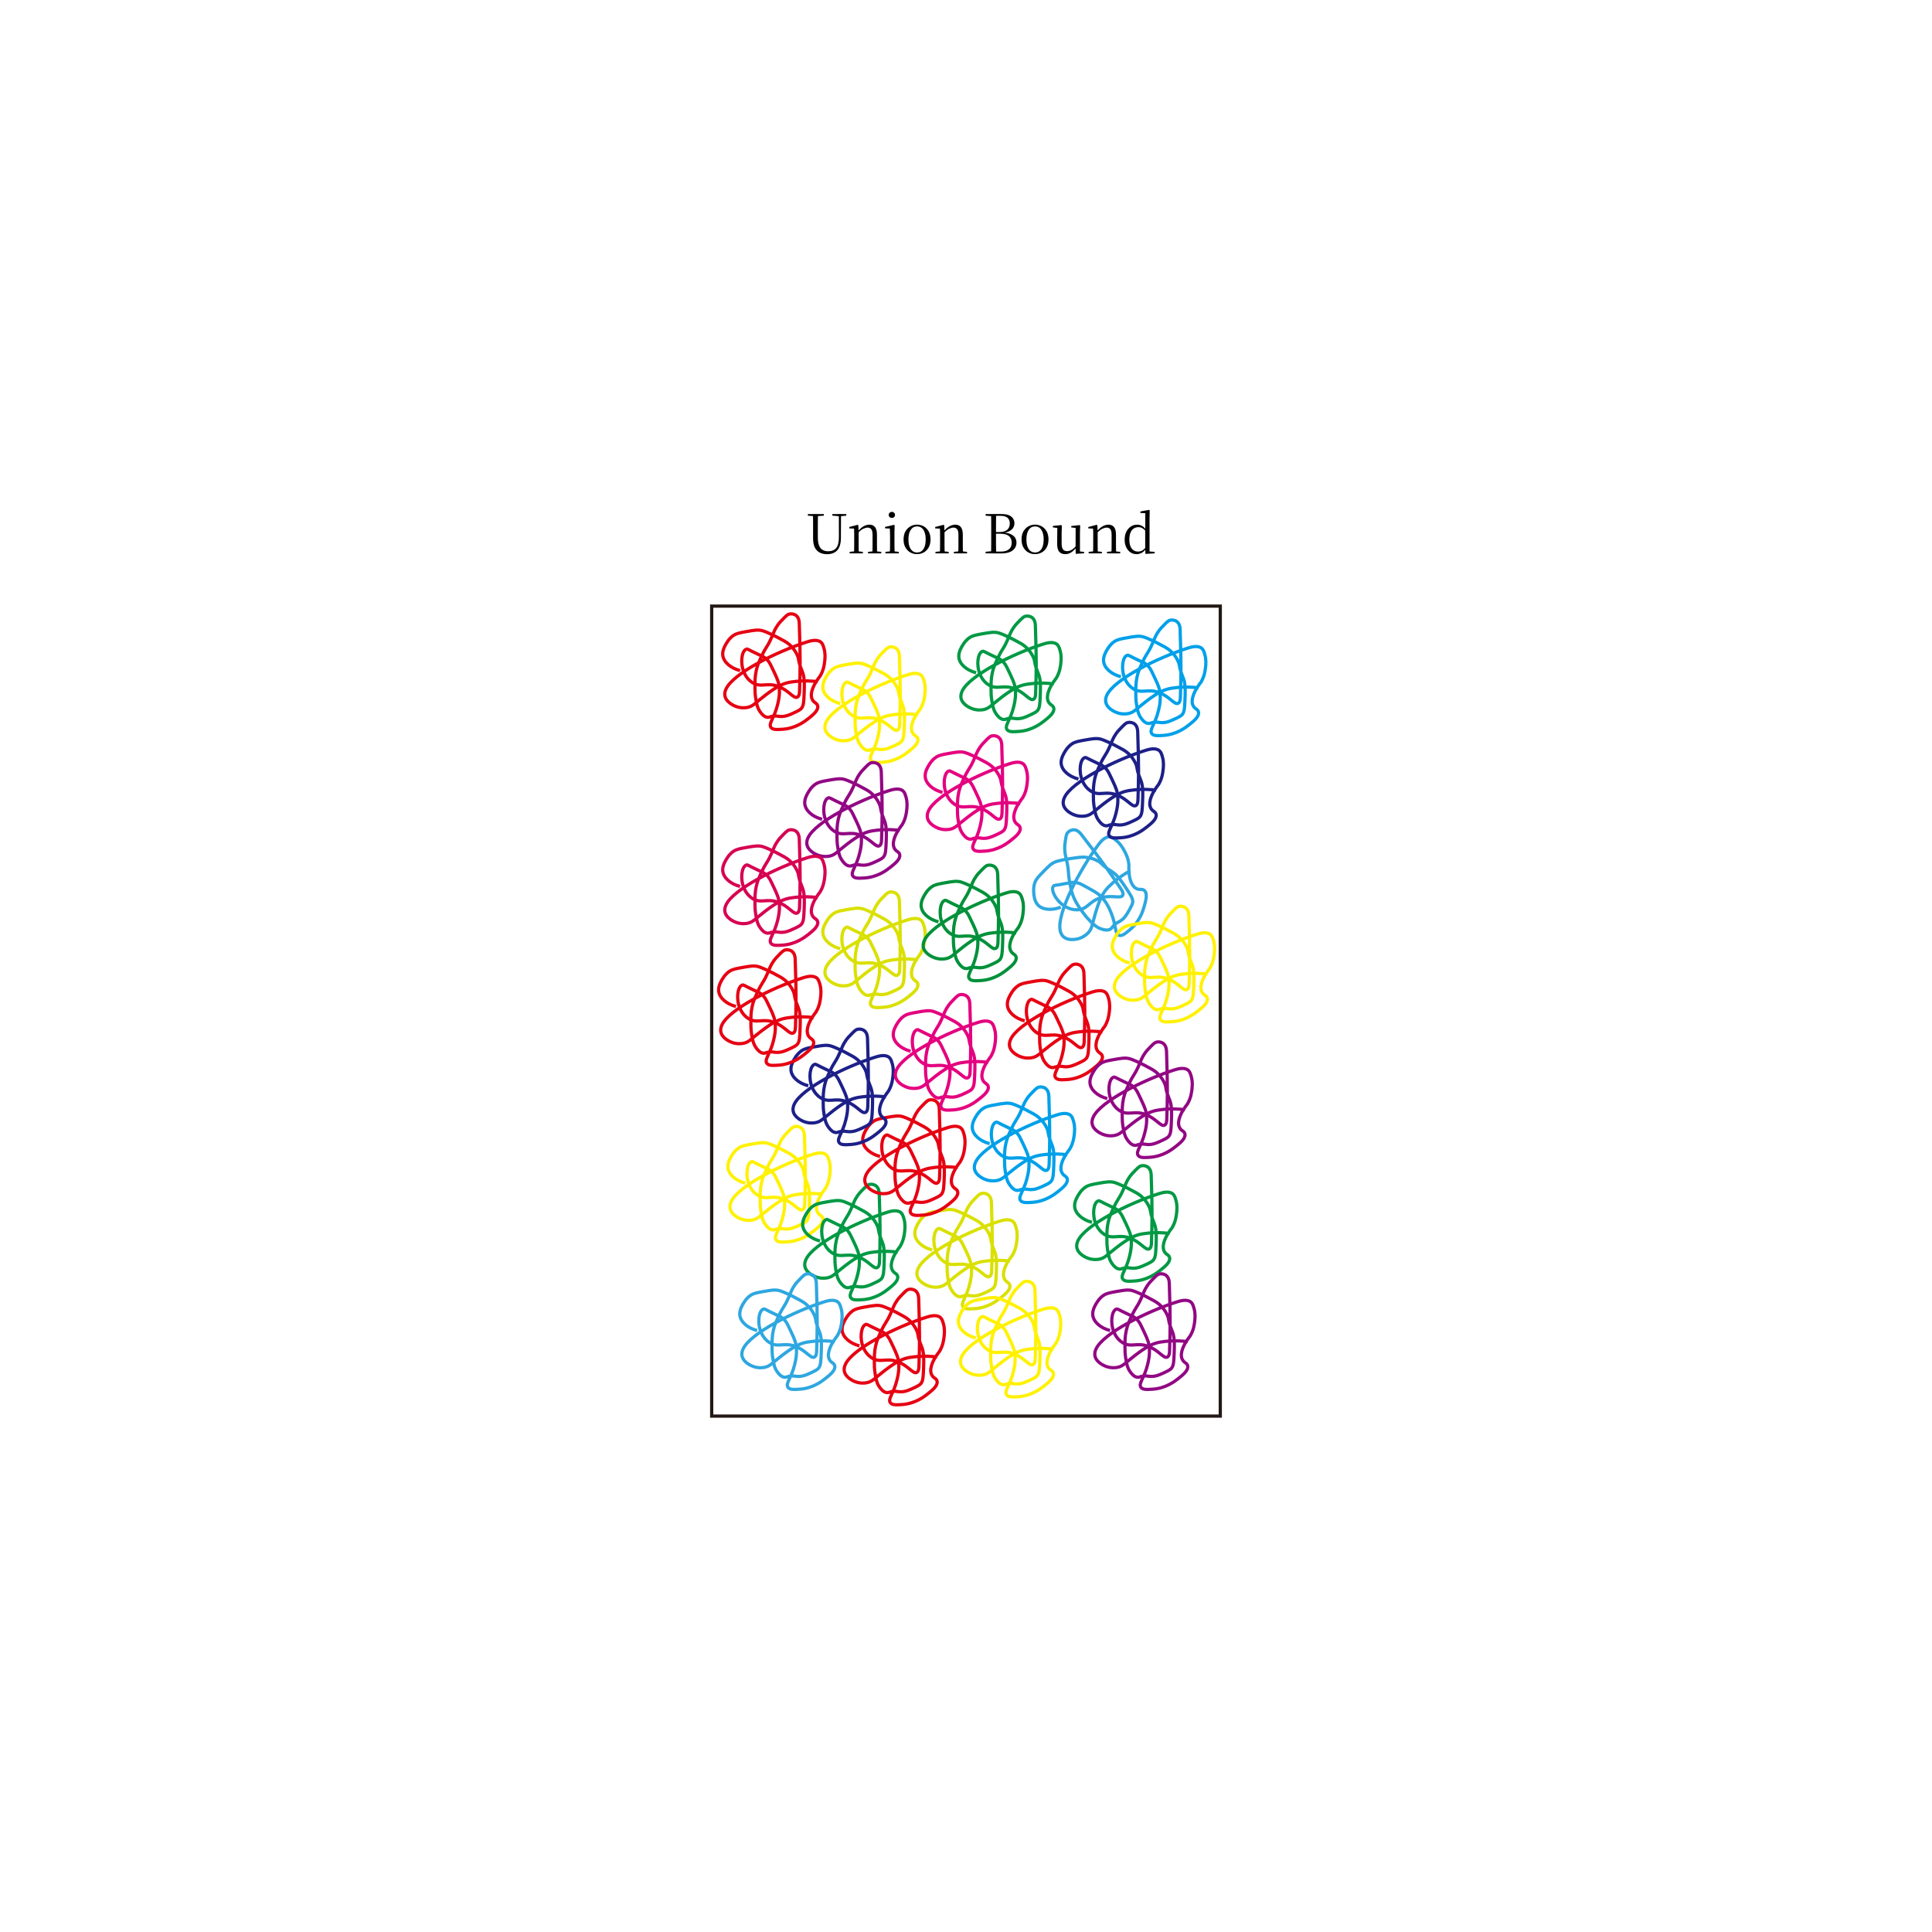 <?xml version="1.0" encoding="UTF-8"?>
<svg xmlns="http://www.w3.org/2000/svg" version="1.1" viewBox="0 0 600 600">
  <defs>
    <style>
      .cls-1 {
        stroke: #d70051;
      }

      .cls-1, .cls-2, .cls-3, .cls-4, .cls-5, .cls-6, .cls-7, .cls-8, .cls-9, .cls-10, .cls-11, .cls-12 {
        fill: none;
        stroke-miterlimit: 10;
      }

      .cls-2 {
        stroke: #920783;
      }

      .cls-3 {
        stroke: #231815;
      }

      .cls-4 {
        stroke: #094;
      }

      .cls-5 {
        stroke: #00a0e9;
      }

      .cls-6 {
        stroke: #fff100;
      }

      .cls-7 {
        stroke: #00913a;
      }

      .cls-8 {
        stroke: #e60012;
      }

      .cls-9 {
        stroke: #dae000;
      }

      .cls-10 {
        stroke: #2ea7e0;
      }

      .cls-11 {
        stroke: #e4007f;
      }

      .cls-12 {
        stroke: #1d2088;
      }
    </style>
  </defs>
  <!-- Generator: Adobe Illustrator 28.7.1, SVG Export Plug-In . SVG Version: 1.2.0 Build 142)  -->
  <g>
    <g id="_레이어_2" data-name="레이어_2">
      <rect class="cls-3" x="221.02" y="188.23" width="157.95" height="251.55"/>
      <path class="cls-8" d="M229.83,208.25c-3.02-.77-5.21-2.74-5.38-4.87-.13-1.57.85-3.13,1.26-3.78.33-.53.95-1.5,2.1-2.27.93-.63,1.95-.82,3.95-1.18,2.48-.44,3.75-.66,5.13-.25.57.17,1.17.43,2.1.84.48.21,1.26.56,2.27,1.09,1.95,1.02,2.92,1.53,3.7,2.18.44.37,1.74,1.5,2.6,3.36.67,1.44.2,1.42,1.09,3.86.47,1.3.83,1.91,1.01,3.19.1.73.12,1.47.13,1.85.02.83,0,1.7-.03,2.42,0,.23-.02.46-.02.6-.1,2.41-.15,3.61-.67,4.45-.41.66-1.14,1-2.6,1.68-1.3.6-2.54,1.17-4.12,1.09-.89-.05-1.39-.28-2.44-.08-.8.15-.98.37-1.51.34-1.05-.06-1.8-1.02-2.18-1.51-1.01-1.3-1.25-2.67-1.51-4.28-.24-1.46-.25-2.57-.25-3.61,0-1.66-.02-3.27.42-5.21.36-1.62.86-2.7,1.68-4.45,1.33-2.87,1.63-2.59,2.86-5.29.87-1.91,1.06-2.81,2.1-4.28.54-.77,1.01-1.24,1.93-2.18.95-.97,1.29-1.16,1.68-1.26.74-.18,1.61.01,2.18.5.87.75.91,2.01.92,2.52.38,11.2.28,14.41.08,20.84-.02.54-.04,1.59-.67,1.93-1.17.64-2.65-2.14-6.05-3.36-3.56-1.27-5.29.57-7.98-1.18-1.66-1.08-2.35-2.67-2.6-3.28-1.18-2.83-.68-6.55.76-7.06.47-.17.58.17,3.86,1.68,1.2.55,1.66.73,2.27,1.26.84.73,1.24,1.53,1.6,2.27,1.41,2.92,2.11,4.38,2.35,5.63.5,2.64.02,4.79-.34,6.3-1,4.23-2.94,5.95-2.1,7.14.55.79,1.88.7,3.61.59,4.11-.27,6.87-2.41,8.07-3.36,1.38-1.1,3.11-2.48,2.86-3.86-.19-1.02-1.24-.91-1.76-2.18-.87-2.09,1.06-5.05,1.42-5.62,0,0,0,0,0,0,.54-.85,1.03-1.41,1.09-1.51,1.12-1.89,1.32-3.67,1.43-4.7.1-.98.23-2.33-.25-3.95-.24-.81-.42-1.41-.92-1.85-1.21-1.06-3.41-.39-4.37-.08-9.36,2.97-22.89,9.72-25.12,14.62-.16.34-.51,1.15-.34,2.1.37,2.07,2.9,3.1,3.36,3.28,1.66.64,3.14.41,3.53.34,1.87-.34,2.35-1.27,5.63-3.78,3.73-2.86,5.51-3.5,6.47-3.78,1.01-.29,1.79-.39,2.77-.5,2.8-.33,5.23-.19,7.09.07"/>
      <path class="cls-6" d="M260.93,218.5c-3.02-.77-5.21-2.74-5.38-4.87-.13-1.57.85-3.13,1.26-3.78.33-.53.95-1.5,2.1-2.27.93-.63,1.95-.82,3.95-1.18,2.48-.44,3.75-.66,5.13-.25.57.17,1.17.43,2.1.84.48.21,1.26.56,2.27,1.09,1.95,1.02,2.92,1.53,3.7,2.18.44.37,1.74,1.5,2.6,3.36.67,1.44.2,1.42,1.09,3.86.47,1.3.83,1.91,1.01,3.19.1.73.12,1.47.13,1.85.02.83,0,1.7-.03,2.42,0,.23-.02.46-.02.6-.1,2.41-.15,3.61-.67,4.45-.41.66-1.14,1-2.6,1.68-1.3.6-2.54,1.17-4.12,1.09-.89-.05-1.39-.28-2.44-.08-.8.15-.98.37-1.51.34-1.05-.06-1.8-1.02-2.18-1.51-1.01-1.3-1.25-2.67-1.51-4.28-.24-1.46-.25-2.57-.25-3.61,0-1.66-.02-3.27.42-5.21.36-1.62.86-2.7,1.68-4.45,1.33-2.87,1.63-2.59,2.86-5.29.87-1.91,1.06-2.81,2.1-4.28.54-.77,1.01-1.24,1.93-2.18.95-.97,1.29-1.16,1.68-1.26.74-.18,1.61.01,2.18.5.87.75.91,2.01.92,2.52.38,11.2.28,14.41.08,20.84-.02.54-.04,1.59-.67,1.93-1.17.64-2.65-2.14-6.05-3.36-3.56-1.27-5.29.57-7.98-1.18-1.66-1.08-2.35-2.67-2.6-3.28-1.18-2.83-.68-6.55.76-7.06.47-.17.58.17,3.86,1.68,1.2.55,1.66.73,2.27,1.26.84.73,1.24,1.53,1.6,2.27,1.41,2.92,2.11,4.38,2.35,5.63.5,2.64.02,4.79-.34,6.3-1,4.23-2.94,5.95-2.1,7.14.55.79,1.88.7,3.61.59,4.11-.27,6.87-2.41,8.07-3.36,1.38-1.1,3.11-2.48,2.86-3.86-.19-1.02-1.24-.91-1.76-2.18-.87-2.09,1.06-5.05,1.42-5.62,0,0,0,0,0,0,.54-.85,1.03-1.41,1.09-1.51,1.12-1.89,1.32-3.67,1.43-4.7.1-.98.23-2.33-.25-3.95-.24-.81-.42-1.41-.92-1.85-1.21-1.06-3.41-.39-4.37-.08-9.36,2.97-22.89,9.72-25.12,14.62-.16.34-.51,1.15-.34,2.1.37,2.07,2.9,3.1,3.36,3.28,1.66.64,3.14.41,3.53.34,1.87-.34,2.35-1.27,5.63-3.78,3.73-2.86,5.51-3.5,6.47-3.78,1.01-.29,1.79-.39,2.77-.5,2.8-.33,5.23-.19,7.09.07"/>
      <path class="cls-4" d="M303.15,208.93c-3.02-.77-5.21-2.74-5.38-4.87-.13-1.57.85-3.13,1.26-3.78.33-.53.95-1.5,2.1-2.27.93-.63,1.95-.82,3.95-1.18,2.48-.44,3.75-.66,5.13-.25.57.17,1.17.43,2.1.84.48.21,1.26.56,2.27,1.09,1.95,1.02,2.92,1.53,3.7,2.18.44.37,1.74,1.5,2.6,3.36.67,1.44.2,1.42,1.09,3.86.47,1.3.83,1.91,1.01,3.19.1.73.12,1.47.13,1.85.02.83,0,1.7-.03,2.42,0,.23-.02.46-.02.6-.1,2.41-.15,3.61-.67,4.45-.41.66-1.14,1-2.6,1.68-1.3.6-2.54,1.17-4.12,1.09-.89-.05-1.39-.28-2.44-.08-.8.15-.98.37-1.51.34-1.05-.06-1.8-1.02-2.18-1.51-1.01-1.3-1.25-2.67-1.51-4.28-.24-1.46-.25-2.57-.25-3.61,0-1.66-.02-3.27.42-5.21.36-1.62.86-2.7,1.68-4.45,1.33-2.87,1.63-2.59,2.86-5.29.87-1.91,1.06-2.81,2.1-4.28.54-.77,1.01-1.24,1.93-2.18.95-.97,1.29-1.16,1.68-1.26.74-.18,1.61.01,2.18.5.87.75.91,2.01.92,2.52.38,11.2.28,14.41.08,20.84-.02.54-.04,1.59-.67,1.93-1.17.64-2.65-2.14-6.05-3.36-3.56-1.27-5.29.57-7.98-1.18-1.66-1.08-2.35-2.67-2.6-3.28-1.18-2.83-.68-6.55.76-7.06.47-.17.58.17,3.86,1.68,1.2.55,1.66.73,2.27,1.26.84.73,1.24,1.53,1.6,2.27,1.41,2.92,2.11,4.38,2.35,5.63.5,2.64.02,4.79-.34,6.3-1,4.23-2.94,5.95-2.1,7.14.55.79,1.88.7,3.61.59,4.11-.27,6.87-2.41,8.07-3.36,1.38-1.1,3.11-2.48,2.86-3.86-.19-1.02-1.24-.91-1.76-2.18-.87-2.09,1.06-5.05,1.42-5.62,0,0,0,0,0,0,.54-.85,1.03-1.41,1.09-1.51,1.12-1.89,1.32-3.67,1.43-4.7.1-.98.23-2.33-.25-3.95-.24-.81-.42-1.41-.92-1.85-1.21-1.06-3.41-.39-4.37-.08-9.36,2.97-22.89,9.72-25.12,14.62-.16.34-.51,1.15-.34,2.1.37,2.07,2.9,3.1,3.36,3.28,1.66.64,3.14.41,3.53.34,1.87-.34,2.35-1.27,5.63-3.78,3.73-2.86,5.51-3.5,6.47-3.78,1.01-.29,1.79-.39,2.77-.5,2.8-.33,5.23-.19,7.09.07"/>
      <path class="cls-5" d="M348.1,210.16c-3.02-.77-5.21-2.74-5.38-4.87-.13-1.57.85-3.13,1.26-3.78.33-.53.95-1.5,2.1-2.27.93-.63,1.95-.82,3.95-1.18,2.48-.44,3.75-.66,5.13-.25.57.17,1.17.43,2.1.84.48.21,1.26.56,2.27,1.09,1.95,1.02,2.92,1.53,3.7,2.18.44.37,1.74,1.5,2.6,3.36.67,1.44.2,1.42,1.09,3.86.47,1.3.83,1.91,1.01,3.19.1.73.12,1.47.13,1.85.02.83,0,1.7-.03,2.42,0,.23-.02.46-.02.6-.1,2.41-.15,3.61-.67,4.45-.41.66-1.14,1-2.6,1.68-1.3.6-2.54,1.17-4.12,1.09-.89-.05-1.39-.28-2.44-.08-.8.15-.98.37-1.51.34-1.05-.06-1.8-1.02-2.18-1.51-1.01-1.3-1.25-2.67-1.51-4.28-.24-1.46-.25-2.57-.25-3.61,0-1.66-.02-3.27.42-5.21.36-1.62.86-2.7,1.68-4.45,1.33-2.87,1.63-2.59,2.86-5.29.87-1.91,1.06-2.81,2.1-4.28.54-.77,1.01-1.24,1.93-2.18.95-.97,1.29-1.16,1.68-1.26.74-.18,1.61.01,2.18.5.87.75.91,2.01.92,2.52.38,11.2.28,14.41.08,20.84-.02.54-.04,1.59-.67,1.93-1.17.64-2.65-2.14-6.05-3.36-3.56-1.27-5.29.57-7.98-1.18-1.66-1.08-2.35-2.67-2.6-3.28-1.18-2.83-.68-6.55.76-7.06.47-.17.58.17,3.86,1.68,1.2.55,1.66.73,2.27,1.26.84.73,1.24,1.53,1.6,2.27,1.41,2.92,2.11,4.38,2.35,5.63.5,2.64.02,4.79-.34,6.3-1,4.23-2.94,5.95-2.1,7.14.55.79,1.88.7,3.61.59,4.11-.27,6.87-2.41,8.07-3.36,1.38-1.1,3.11-2.48,2.86-3.86-.19-1.02-1.24-.91-1.76-2.18-.87-2.09,1.06-5.05,1.42-5.62,0,0,0,0,0,0,.54-.85,1.03-1.41,1.09-1.51,1.12-1.89,1.32-3.67,1.43-4.7.1-.98.23-2.33-.25-3.95-.24-.81-.42-1.41-.92-1.85-1.21-1.06-3.41-.39-4.37-.08-9.36,2.97-22.89,9.72-25.12,14.62-.16.34-.51,1.15-.34,2.1.37,2.07,2.9,3.1,3.36,3.28,1.66.64,3.14.41,3.53.34,1.87-.34,2.35-1.27,5.63-3.78,3.73-2.86,5.51-3.5,6.47-3.78,1.01-.29,1.79-.39,2.77-.5,2.8-.33,5.23-.19,7.09.07"/>
      <path class="cls-11" d="M292.71,246.09c-3.02-.77-5.21-2.74-5.38-4.87-.13-1.57.85-3.13,1.26-3.78.33-.53.95-1.5,2.1-2.27.93-.63,1.95-.82,3.95-1.18,2.48-.44,3.75-.66,5.13-.25.57.17,1.17.43,2.1.84.48.21,1.26.56,2.27,1.09,1.95,1.02,2.92,1.53,3.7,2.18.44.37,1.74,1.5,2.6,3.36.67,1.44.2,1.42,1.09,3.86.47,1.3.83,1.91,1.01,3.19.1.73.12,1.47.13,1.85.02.83,0,1.7-.03,2.42,0,.23-.02.46-.02.6-.1,2.41-.15,3.61-.67,4.45-.41.66-1.14,1-2.6,1.68-1.3.6-2.54,1.17-4.12,1.09-.89-.05-1.39-.28-2.44-.08-.8.15-.98.37-1.51.34-1.05-.06-1.8-1.02-2.18-1.51-1.01-1.3-1.25-2.67-1.51-4.28-.24-1.46-.25-2.57-.25-3.61,0-1.66-.02-3.27.42-5.21.36-1.62.86-2.7,1.68-4.45,1.33-2.87,1.63-2.59,2.86-5.29.87-1.91,1.06-2.81,2.1-4.28.54-.77,1.01-1.24,1.93-2.18.95-.97,1.29-1.16,1.68-1.26.74-.18,1.61.01,2.18.5.87.75.91,2.01.92,2.52.38,11.2.28,14.41.08,20.84-.02.54-.04,1.59-.67,1.93-1.17.64-2.65-2.14-6.05-3.36-3.56-1.27-5.29.57-7.98-1.18-1.66-1.08-2.35-2.67-2.6-3.28-1.18-2.83-.68-6.55.76-7.06.47-.17.58.17,3.86,1.68,1.2.55,1.66.73,2.27,1.26.84.73,1.24,1.53,1.6,2.27,1.41,2.92,2.11,4.38,2.35,5.63.5,2.64.02,4.79-.34,6.3-1,4.23-2.94,5.95-2.1,7.14.55.79,1.88.7,3.61.59,4.11-.27,6.87-2.41,8.07-3.36,1.38-1.1,3.11-2.48,2.86-3.86-.19-1.02-1.24-.91-1.76-2.18-.87-2.09,1.06-5.05,1.42-5.62,0,0,0,0,0,0,.54-.85,1.03-1.41,1.09-1.51,1.12-1.89,1.32-3.67,1.43-4.7.1-.98.23-2.33-.25-3.95-.24-.81-.42-1.41-.92-1.85-1.21-1.06-3.41-.39-4.37-.08-9.36,2.97-22.89,9.72-25.12,14.62-.16.34-.51,1.15-.34,2.1.37,2.07,2.9,3.1,3.36,3.28,1.66.64,3.14.41,3.53.34,1.87-.34,2.35-1.27,5.63-3.78,3.73-2.86,5.51-3.5,6.47-3.78,1.01-.29,1.79-.39,2.77-.5,2.8-.33,5.23-.19,7.09.07"/>
      <path class="cls-2" d="M255.3,254.43c-3.02-.77-5.21-2.74-5.38-4.87-.13-1.57.85-3.13,1.26-3.78.33-.53.95-1.5,2.1-2.27.93-.63,1.95-.82,3.95-1.18,2.48-.44,3.75-.66,5.13-.25.57.17,1.17.43,2.1.84.48.21,1.26.56,2.27,1.09,1.95,1.02,2.92,1.53,3.7,2.18.44.37,1.74,1.5,2.6,3.36.67,1.44.2,1.42,1.09,3.86.47,1.3.83,1.91,1.01,3.19.1.73.12,1.47.13,1.85.02.83,0,1.7-.03,2.42,0,.23-.02.46-.02.6-.1,2.41-.15,3.61-.67,4.45-.41.66-1.14,1-2.6,1.68-1.3.6-2.54,1.17-4.12,1.09-.89-.05-1.39-.28-2.44-.08-.8.15-.98.37-1.51.34-1.05-.06-1.8-1.02-2.18-1.51-1.01-1.3-1.25-2.67-1.51-4.28-.24-1.46-.25-2.57-.25-3.61,0-1.66-.02-3.27.42-5.21.36-1.62.86-2.7,1.68-4.45,1.33-2.87,1.63-2.59,2.86-5.29.87-1.91,1.06-2.81,2.1-4.28.54-.77,1.01-1.24,1.93-2.18.95-.97,1.29-1.16,1.68-1.26.74-.18,1.61.01,2.18.5.87.75.91,2.01.92,2.52.38,11.2.28,14.41.08,20.84-.02.54-.04,1.59-.67,1.93-1.17.64-2.65-2.14-6.05-3.36-3.56-1.27-5.29.57-7.98-1.18-1.66-1.08-2.35-2.67-2.6-3.28-1.18-2.83-.68-6.55.76-7.06.47-.17.58.17,3.86,1.68,1.2.55,1.66.73,2.27,1.26.84.73,1.24,1.53,1.6,2.27,1.41,2.92,2.11,4.38,2.35,5.63.5,2.64.02,4.79-.34,6.3-1,4.23-2.94,5.95-2.1,7.14.55.79,1.88.7,3.61.59,4.11-.27,6.87-2.41,8.07-3.36,1.38-1.1,3.11-2.48,2.86-3.86-.19-1.02-1.24-.91-1.76-2.18-.87-2.09,1.06-5.05,1.42-5.62,0,0,0,0,0,0,.54-.85,1.03-1.41,1.09-1.51,1.12-1.89,1.32-3.67,1.43-4.7.1-.98.23-2.33-.25-3.95-.24-.81-.42-1.41-.92-1.85-1.21-1.06-3.41-.39-4.37-.08-9.36,2.97-22.89,9.72-25.12,14.62-.16.34-.51,1.15-.34,2.1.37,2.07,2.9,3.1,3.36,3.28,1.66.64,3.14.41,3.53.34,1.87-.34,2.35-1.27,5.63-3.78,3.73-2.86,5.51-3.5,6.47-3.78,1.01-.29,1.79-.39,2.77-.5,2.8-.33,5.23-.19,7.09.07"/>
      <path class="cls-9" d="M260.93,294.61c-3.02-.77-5.21-2.74-5.38-4.87-.13-1.57.85-3.13,1.26-3.78.33-.53.95-1.5,2.1-2.27.93-.63,1.95-.82,3.95-1.18,2.48-.44,3.75-.66,5.13-.25.57.17,1.17.43,2.1.84.48.21,1.26.56,2.27,1.09,1.95,1.02,2.92,1.53,3.7,2.18.44.37,1.74,1.5,2.6,3.36.67,1.44.2,1.42,1.09,3.86.47,1.3.83,1.91,1.01,3.19.1.73.12,1.47.13,1.85.02.83,0,1.7-.03,2.42,0,.23-.02.46-.02.6-.1,2.41-.15,3.61-.67,4.45-.41.66-1.14,1-2.6,1.68-1.3.6-2.54,1.17-4.12,1.09-.89-.05-1.39-.28-2.44-.08-.8.15-.98.37-1.51.34-1.05-.06-1.8-1.02-2.18-1.51-1.01-1.3-1.25-2.67-1.51-4.28-.24-1.46-.25-2.57-.25-3.61,0-1.66-.02-3.27.42-5.21.36-1.62.86-2.7,1.68-4.45,1.33-2.87,1.63-2.59,2.86-5.29.87-1.91,1.06-2.81,2.1-4.28.54-.77,1.01-1.24,1.93-2.18.95-.97,1.29-1.16,1.68-1.26.74-.18,1.61.01,2.18.5.87.75.91,2.01.92,2.52.38,11.2.28,14.41.08,20.84-.02.54-.04,1.59-.67,1.93-1.17.64-2.65-2.14-6.05-3.36-3.56-1.27-5.29.57-7.98-1.18-1.66-1.08-2.35-2.67-2.6-3.28-1.18-2.83-.68-6.55.76-7.06.47-.17.58.17,3.86,1.68,1.2.55,1.66.73,2.27,1.26.84.73,1.24,1.53,1.6,2.27,1.41,2.92,2.11,4.38,2.35,5.63.5,2.64.02,4.79-.34,6.3-1,4.23-2.94,5.95-2.1,7.14.55.79,1.88.7,3.61.59,4.11-.27,6.87-2.41,8.07-3.36,1.38-1.1,3.11-2.48,2.86-3.86-.19-1.02-1.24-.91-1.76-2.18-.87-2.09,1.06-5.05,1.42-5.62,0,0,0,0,0,0,.54-.85,1.03-1.41,1.09-1.51,1.12-1.89,1.32-3.67,1.43-4.7.1-.98.23-2.33-.25-3.95-.24-.81-.42-1.41-.92-1.85-1.21-1.06-3.41-.39-4.37-.08-9.36,2.97-22.89,9.72-25.12,14.62-.16.34-.51,1.15-.34,2.1.37,2.07,2.9,3.1,3.36,3.28,1.66.64,3.14.41,3.53.34,1.87-.34,2.35-1.27,5.63-3.78,3.73-2.86,5.51-3.5,6.47-3.78,1.01-.29,1.79-.39,2.77-.5,2.8-.33,5.23-.19,7.09.07"/>
      <path class="cls-7" d="M291.45,286.28c-3.02-.77-5.21-2.74-5.38-4.87-.13-1.57.85-3.13,1.26-3.78.33-.53.95-1.5,2.1-2.27.93-.63,1.95-.82,3.95-1.18,2.48-.44,3.75-.66,5.13-.25.57.17,1.17.43,2.1.84.48.21,1.26.56,2.27,1.09,1.95,1.02,2.92,1.53,3.7,2.18.44.37,1.74,1.5,2.6,3.36.67,1.44.2,1.42,1.09,3.86.47,1.3.83,1.91,1.01,3.19.1.73.12,1.47.13,1.85.02.83,0,1.7-.03,2.42,0,.23-.02.46-.02.6-.1,2.41-.15,3.61-.67,4.45-.41.66-1.14,1-2.6,1.68-1.3.6-2.54,1.17-4.12,1.09-.89-.05-1.39-.28-2.44-.08-.8.15-.98.37-1.51.34-1.05-.06-1.8-1.02-2.18-1.51-1.01-1.3-1.25-2.67-1.51-4.28-.24-1.46-.25-2.57-.25-3.61,0-1.66-.02-3.27.42-5.21.36-1.62.86-2.7,1.68-4.45,1.33-2.87,1.63-2.59,2.86-5.29.87-1.91,1.06-2.81,2.1-4.28.54-.77,1.01-1.24,1.93-2.18.95-.97,1.29-1.16,1.68-1.26.74-.18,1.61.01,2.18.5.87.75.91,2.01.92,2.52.38,11.2.28,14.41.08,20.84-.02.54-.04,1.59-.67,1.93-1.17.64-2.65-2.14-6.05-3.36-3.56-1.27-5.29.57-7.98-1.18-1.66-1.08-2.35-2.67-2.6-3.28-1.18-2.83-.68-6.55.76-7.06.47-.17.58.17,3.86,1.68,1.2.55,1.66.73,2.27,1.26.84.73,1.24,1.53,1.6,2.27,1.41,2.92,2.11,4.38,2.35,5.63.5,2.64.02,4.79-.34,6.3-1,4.23-2.94,5.95-2.1,7.14.55.79,1.88.7,3.61.59,4.11-.27,6.87-2.41,8.07-3.36,1.38-1.1,3.11-2.48,2.86-3.86-.19-1.02-1.24-.91-1.76-2.18-.87-2.09,1.06-5.05,1.42-5.62,0,0,0,0,0,0,.54-.85,1.03-1.41,1.09-1.51,1.12-1.89,1.32-3.67,1.43-4.7.1-.98.23-2.33-.25-3.95-.24-.81-.42-1.41-.92-1.85-1.21-1.06-3.41-.39-4.37-.08-9.36,2.97-22.89,9.72-25.12,14.62-.16.34-.51,1.15-.34,2.1.37,2.07,2.9,3.1,3.36,3.28,1.66.64,3.14.41,3.53.34,1.87-.34,2.35-1.27,5.63-3.78,3.73-2.86,5.51-3.5,6.47-3.78,1.01-.29,1.79-.39,2.77-.5,2.8-.33,5.23-.19,7.09.07"/>
      <path class="cls-10" d="M329.43,281.73c-2.9,1.14-5.83.82-7.21-.81-1.02-1.2-1.14-3.03-1.19-3.8-.04-.63-.1-1.77.38-3.07.39-1.06,1.1-1.81,2.52-3.26,1.75-1.81,2.66-2.73,4.01-3.2.56-.2,1.2-.33,2.2-.55.51-.11,1.35-.28,2.48-.44,2.18-.31,3.27-.47,4.28-.39.57.05,2.28.2,4.08,1.2,1.38.77,1,1.03,3.15,2.5,1.14.78,1.79,1.07,2.68,2,.51.53.96,1.12,1.19,1.42.5.66.99,1.38,1.39,1.98.13.19.26.39.33.5,1.32,2.01,1.99,3.02,2.06,4.01.06.78-.34,1.48-1.13,2.89-.7,1.25-1.37,2.44-2.7,3.29-.75.48-1.29.59-2.03,1.36-.56.58-.58.87-1.03,1.16-.89.57-2.05.23-2.66.05-1.58-.46-2.58-1.44-3.73-2.59-1.05-1.05-1.7-1.94-2.32-2.78-.98-1.34-1.92-2.64-2.71-4.47-.65-1.53-.87-2.69-1.24-4.59-.6-3.11-.19-3.05-.78-5.96-.41-2.06-.78-2.9-.8-4.7-.01-.95.09-1.6.29-2.9.21-1.34.37-1.7.63-2,.5-.58,1.31-.93,2.07-.87,1.14.09,1.91,1.1,2.22,1.5,6.86,8.86,8.66,11.52,12.25,16.85.3.44.89,1.31.58,1.96-.57,1.2-3.4-.19-6.87.81-3.63,1.05-3.96,3.56-7.16,3.71-1.98.09-3.47-.79-4.03-1.13-2.62-1.61-4.38-4.91-3.51-6.17.28-.41.57-.2,4.12-.9,1.29-.25,1.78-.38,2.58-.3,1.11.11,1.9.52,2.62.91,2.85,1.55,4.28,2.32,5.2,3.19,1.95,1.84,2.82,3.87,3.41,5.31,1.67,4.02,1.1,6.54,2.47,7.02.91.32,1.93-.53,3.27-1.64,3.18-2.63,4.17-5.97,4.58-7.44.48-1.7,1.07-3.83.06-4.81-.75-.71-1.54-.02-2.71-.74-1.92-1.19-2.09-4.72-2.13-5.39,0,0,0,0,0-.01-.06-1,.01-1.74,0-1.87-.2-2.18-1.07-3.75-1.59-4.65-.49-.86-1.18-2.03-2.51-3.06-.66-.51-1.16-.9-1.83-.96-1.6-.15-2.99,1.68-3.59,2.49-5.86,7.89-12.89,21.27-11.83,26.55.07.37.26,1.23.96,1.9,1.51,1.46,4.17.82,4.64.69,1.72-.45,2.78-1.51,3.06-1.79,1.32-1.37,1.17-2.41,2.36-6.36,1.35-4.51,2.42-6.06,3.04-6.85.64-.83,1.23-1.36,1.95-2.03,2.08-1.91,4.13-3.21,5.79-4.09"/>
      <path class="cls-12" d="M334.93,241.94c-3.02-.77-5.21-2.74-5.38-4.87-.13-1.57.85-3.13,1.26-3.78.33-.53.95-1.5,2.1-2.27.93-.63,1.95-.82,3.95-1.18,2.48-.44,3.75-.66,5.13-.25.57.17,1.17.43,2.1.84.48.21,1.26.56,2.27,1.09,1.95,1.02,2.92,1.53,3.7,2.18.44.37,1.74,1.5,2.6,3.36.67,1.44.2,1.42,1.09,3.86.47,1.3.83,1.91,1.01,3.19.1.73.12,1.47.13,1.85.02.83,0,1.7-.03,2.42,0,.23-.02.46-.02.6-.1,2.41-.15,3.61-.67,4.45-.41.66-1.14,1-2.6,1.68-1.3.6-2.54,1.17-4.12,1.09-.89-.05-1.39-.28-2.44-.08-.8.15-.98.37-1.51.34-1.05-.06-1.8-1.02-2.18-1.51-1.01-1.3-1.25-2.67-1.51-4.28-.24-1.46-.25-2.57-.25-3.61,0-1.66-.02-3.27.42-5.21.36-1.62.86-2.7,1.68-4.45,1.33-2.87,1.63-2.59,2.86-5.29.87-1.91,1.06-2.81,2.1-4.28.54-.77,1.01-1.24,1.93-2.18.95-.97,1.29-1.16,1.68-1.26.74-.18,1.61.01,2.18.5.87.75.91,2.01.92,2.52.38,11.2.28,14.41.08,20.84-.02.54-.04,1.59-.67,1.93-1.17.64-2.65-2.14-6.05-3.36-3.56-1.27-5.29.57-7.98-1.18-1.66-1.08-2.35-2.67-2.6-3.28-1.18-2.83-.68-6.55.76-7.06.47-.17.58.17,3.86,1.68,1.2.55,1.66.73,2.27,1.26.84.73,1.24,1.53,1.6,2.27,1.41,2.92,2.11,4.38,2.35,5.63.5,2.64.02,4.79-.34,6.3-1,4.23-2.94,5.95-2.1,7.14.55.79,1.88.7,3.61.59,4.11-.27,6.87-2.41,8.07-3.36,1.38-1.1,3.11-2.48,2.86-3.86-.19-1.02-1.24-.91-1.76-2.18-.87-2.09,1.06-5.05,1.42-5.62,0,0,0,0,0,0,.54-.85,1.03-1.41,1.09-1.51,1.12-1.89,1.32-3.67,1.43-4.7.1-.98.23-2.33-.25-3.95-.24-.81-.42-1.41-.92-1.85-1.21-1.06-3.41-.39-4.37-.08-9.36,2.97-22.89,9.72-25.12,14.62-.16.34-.51,1.15-.34,2.1.37,2.07,2.9,3.1,3.36,3.28,1.66.64,3.14.41,3.53.34,1.87-.34,2.35-1.27,5.63-3.78,3.73-2.86,5.51-3.5,6.47-3.78,1.01-.29,1.79-.39,2.77-.5,2.8-.33,5.23-.19,7.09.07"/>
      <path class="cls-8" d="M318.23,317.03c-3.02-.77-5.21-2.74-5.38-4.87-.13-1.57.85-3.13,1.26-3.78.33-.53.95-1.5,2.1-2.27.93-.63,1.95-.82,3.95-1.18,2.48-.44,3.75-.66,5.13-.25.57.17,1.17.43,2.1.84.48.21,1.26.56,2.27,1.09,1.95,1.02,2.92,1.53,3.7,2.18.44.37,1.74,1.5,2.6,3.36.67,1.44.2,1.42,1.09,3.86.47,1.3.83,1.91,1.01,3.19.1.73.12,1.47.13,1.85.02.83,0,1.7-.03,2.42,0,.23-.02.46-.02.6-.1,2.41-.15,3.61-.67,4.45-.41.66-1.14,1-2.6,1.68-1.3.6-2.54,1.17-4.12,1.09-.89-.05-1.39-.28-2.44-.08-.8.15-.98.37-1.51.34-1.05-.06-1.8-1.02-2.18-1.51-1.01-1.3-1.25-2.67-1.51-4.28-.24-1.46-.25-2.57-.25-3.61,0-1.66-.02-3.27.42-5.21.36-1.62.86-2.7,1.68-4.45,1.33-2.87,1.63-2.59,2.86-5.29.87-1.91,1.06-2.81,2.1-4.28.54-.77,1.01-1.24,1.93-2.18.95-.97,1.29-1.16,1.68-1.26.74-.18,1.61.01,2.18.5.87.75.91,2.01.92,2.52.38,11.2.28,14.41.08,20.84-.02.54-.04,1.59-.67,1.93-1.17.64-2.65-2.14-6.05-3.36-3.56-1.27-5.29.57-7.98-1.18-1.66-1.08-2.35-2.67-2.6-3.28-1.18-2.83-.68-6.55.76-7.06.47-.17.58.17,3.86,1.68,1.2.55,1.66.73,2.27,1.26.84.73,1.24,1.53,1.6,2.27,1.41,2.92,2.11,4.38,2.35,5.63.5,2.64.02,4.79-.34,6.3-1,4.23-2.94,5.95-2.1,7.14.55.79,1.88.7,3.61.59,4.11-.27,6.87-2.41,8.07-3.36,1.38-1.1,3.11-2.48,2.86-3.86-.19-1.02-1.24-.91-1.76-2.18-.87-2.09,1.06-5.05,1.42-5.62,0,0,0,0,0,0,.54-.85,1.03-1.41,1.09-1.51,1.12-1.89,1.32-3.67,1.43-4.7.1-.98.23-2.33-.25-3.95-.24-.81-.42-1.41-.92-1.85-1.21-1.06-3.41-.39-4.37-.08-9.36,2.97-22.89,9.72-25.12,14.62-.16.34-.51,1.15-.34,2.1.37,2.07,2.9,3.1,3.36,3.28,1.66.64,3.14.41,3.53.34,1.87-.34,2.35-1.27,5.63-3.78,3.73-2.86,5.51-3.5,6.47-3.78,1.01-.29,1.79-.39,2.77-.5,2.8-.33,5.23-.19,7.09.07"/>
      <path class="cls-4" d="M339.12,379.6c-3.02-.77-5.21-2.74-5.38-4.87-.13-1.57.85-3.13,1.26-3.78.33-.53.95-1.5,2.1-2.27.93-.63,1.95-.82,3.95-1.18,2.48-.44,3.75-.66,5.13-.25.57.17,1.17.43,2.1.84.48.21,1.26.56,2.27,1.09,1.95,1.02,2.92,1.53,3.7,2.18.44.37,1.74,1.5,2.6,3.36.67,1.44.2,1.42,1.09,3.86.47,1.3.83,1.91,1.01,3.19.1.73.12,1.47.13,1.85.02.83,0,1.7-.03,2.42,0,.23-.02.46-.02.6-.1,2.41-.15,3.61-.67,4.45-.41.66-1.14,1-2.6,1.68-1.3.6-2.54,1.17-4.12,1.09-.89-.05-1.39-.28-2.44-.08-.8.15-.98.37-1.51.34-1.05-.06-1.8-1.02-2.18-1.51-1.01-1.3-1.25-2.67-1.51-4.28-.24-1.46-.25-2.57-.25-3.61,0-1.66-.02-3.27.42-5.21.36-1.62.86-2.7,1.68-4.45,1.33-2.87,1.63-2.59,2.86-5.29.87-1.91,1.06-2.81,2.1-4.28.54-.77,1.01-1.24,1.93-2.18.95-.97,1.29-1.16,1.68-1.26.74-.18,1.61.01,2.18.5.87.75.91,2.01.92,2.52.38,11.2.28,14.41.08,20.84-.02.54-.04,1.59-.67,1.93-1.17.64-2.65-2.14-6.05-3.36-3.56-1.27-5.29.57-7.98-1.18-1.66-1.08-2.35-2.67-2.6-3.28-1.18-2.83-.68-6.55.76-7.06.47-.17.58.17,3.86,1.68,1.2.55,1.66.73,2.27,1.26.84.73,1.24,1.53,1.6,2.27,1.41,2.92,2.11,4.38,2.35,5.63.5,2.64.02,4.79-.34,6.3-1,4.23-2.94,5.95-2.1,7.14.55.79,1.88.7,3.61.59,4.11-.27,6.87-2.41,8.07-3.36,1.38-1.1,3.11-2.48,2.86-3.86-.19-1.02-1.24-.91-1.76-2.18-.87-2.09,1.06-5.05,1.42-5.62,0,0,0,0,0,0,.54-.85,1.03-1.41,1.09-1.51,1.12-1.89,1.32-3.67,1.43-4.7.1-.98.23-2.33-.25-3.95-.24-.81-.42-1.41-.92-1.85-1.21-1.06-3.41-.39-4.37-.08-9.36,2.97-22.89,9.72-25.12,14.62-.16.34-.51,1.15-.34,2.1.37,2.07,2.9,3.1,3.36,3.28,1.66.64,3.14.41,3.53.34,1.87-.34,2.35-1.27,5.63-3.78,3.73-2.86,5.51-3.5,6.47-3.78,1.01-.29,1.79-.39,2.77-.5,2.8-.33,5.23-.19,7.09.07"/>
      <path class="cls-9" d="M289.5,388.19c-3.02-.77-5.21-2.74-5.38-4.87-.13-1.57.85-3.13,1.26-3.78.33-.53.95-1.5,2.1-2.27.93-.63,1.95-.82,3.95-1.18,2.48-.44,3.75-.66,5.13-.25.57.17,1.17.43,2.1.84.48.21,1.26.56,2.27,1.09,1.95,1.02,2.92,1.53,3.7,2.18.44.37,1.74,1.5,2.6,3.36.67,1.44.2,1.42,1.09,3.86.47,1.3.83,1.91,1.01,3.19.1.73.12,1.47.13,1.85.02.83,0,1.7-.03,2.42,0,.23-.02.46-.02.6-.1,2.41-.15,3.61-.67,4.45-.41.66-1.14,1-2.6,1.68-1.3.6-2.54,1.17-4.12,1.09-.89-.05-1.39-.28-2.44-.08-.8.15-.98.37-1.51.34-1.05-.06-1.8-1.02-2.18-1.51-1.01-1.3-1.25-2.67-1.51-4.28-.24-1.46-.25-2.57-.25-3.61,0-1.66-.02-3.27.42-5.21.36-1.62.86-2.7,1.68-4.45,1.33-2.87,1.63-2.59,2.86-5.29.87-1.91,1.06-2.81,2.1-4.28.54-.77,1.01-1.24,1.93-2.18.95-.97,1.29-1.16,1.68-1.26.74-.18,1.61.01,2.18.5.87.75.91,2.01.92,2.52.38,11.2.28,14.41.08,20.84-.02.54-.04,1.59-.67,1.93-1.17.64-2.65-2.14-6.05-3.36-3.56-1.27-5.29.57-7.98-1.18-1.66-1.08-2.35-2.67-2.6-3.28-1.18-2.83-.68-6.55.76-7.06.47-.17.58.17,3.86,1.68,1.2.55,1.66.73,2.27,1.26.84.73,1.24,1.53,1.6,2.27,1.41,2.92,2.11,4.38,2.35,5.63.5,2.64.02,4.79-.34,6.3-1,4.23-2.94,5.95-2.1,7.14.55.79,1.88.7,3.61.59,4.11-.27,6.87-2.41,8.07-3.36,1.38-1.1,3.11-2.48,2.86-3.86-.19-1.02-1.24-.91-1.76-2.18-.87-2.09,1.06-5.05,1.42-5.62,0,0,0,0,0,0,.54-.85,1.03-1.41,1.09-1.51,1.12-1.89,1.32-3.67,1.43-4.7.1-.98.23-2.33-.25-3.95-.24-.81-.42-1.41-.92-1.85-1.21-1.06-3.41-.39-4.37-.08-9.36,2.97-22.89,9.72-25.12,14.62-.16.34-.51,1.15-.34,2.1.37,2.07,2.9,3.1,3.36,3.28,1.66.64,3.14.41,3.53.34,1.87-.34,2.35-1.27,5.63-3.78,3.73-2.86,5.51-3.5,6.47-3.78,1.01-.29,1.79-.39,2.77-.5,2.8-.33,5.23-.19,7.09.07"/>
      <path class="cls-6" d="M231.44,367.43c-3.02-.77-5.21-2.74-5.38-4.87-.13-1.57.85-3.13,1.26-3.78.33-.53.95-1.5,2.1-2.27.93-.63,1.95-.82,3.95-1.18,2.48-.44,3.75-.66,5.13-.25.57.17,1.17.43,2.1.84.48.21,1.26.56,2.27,1.09,1.95,1.02,2.92,1.53,3.7,2.18.44.37,1.74,1.5,2.6,3.36.67,1.44.2,1.42,1.09,3.86.47,1.3.83,1.91,1.01,3.19.1.73.12,1.47.13,1.85.02.83,0,1.7-.03,2.42,0,.23-.02.46-.02.6-.1,2.41-.15,3.61-.67,4.45-.41.66-1.14,1-2.6,1.68-1.3.6-2.54,1.17-4.12,1.09-.89-.05-1.39-.28-2.44-.08-.8.15-.98.37-1.51.34-1.05-.06-1.8-1.02-2.18-1.51-1.01-1.3-1.25-2.67-1.51-4.28-.24-1.46-.25-2.57-.25-3.61,0-1.66-.02-3.27.42-5.21.36-1.62.86-2.7,1.68-4.45,1.33-2.87,1.63-2.59,2.86-5.29.87-1.91,1.06-2.81,2.1-4.28.54-.77,1.01-1.24,1.93-2.18.95-.97,1.29-1.16,1.68-1.26.74-.18,1.61.01,2.18.5.87.75.91,2.01.92,2.52.38,11.2.28,14.41.08,20.84-.02.54-.04,1.59-.67,1.93-1.17.64-2.65-2.14-6.05-3.36-3.56-1.27-5.29.57-7.98-1.18-1.66-1.08-2.35-2.67-2.6-3.28-1.18-2.83-.68-6.55.76-7.06.47-.17.58.17,3.86,1.68,1.2.55,1.66.73,2.27,1.26.84.73,1.24,1.53,1.6,2.27,1.41,2.92,2.11,4.38,2.35,5.63.5,2.64.02,4.79-.34,6.3-1,4.23-2.94,5.95-2.1,7.14.55.79,1.88.7,3.61.59,4.11-.27,6.87-2.41,8.07-3.36,1.38-1.1,3.11-2.48,2.86-3.86-.19-1.02-1.24-.91-1.76-2.18-.87-2.09,1.06-5.05,1.42-5.62,0,0,0,0,0,0,.54-.85,1.03-1.41,1.09-1.51,1.12-1.89,1.32-3.67,1.43-4.7.1-.98.23-2.33-.25-3.95-.24-.81-.42-1.41-.92-1.85-1.21-1.06-3.41-.39-4.37-.08-9.36,2.97-22.89,9.72-25.12,14.62-.16.34-.51,1.15-.34,2.1.37,2.07,2.9,3.1,3.36,3.28,1.66.64,3.14.41,3.53.34,1.87-.34,2.35-1.27,5.63-3.78,3.73-2.86,5.51-3.5,6.47-3.78,1.01-.29,1.79-.39,2.77-.5,2.8-.33,5.23-.19,7.09.07"/>
      <path class="cls-4" d="M254.66,385.4c-3.02-.77-5.21-2.74-5.38-4.87-.13-1.57.85-3.13,1.26-3.78.33-.53.95-1.5,2.1-2.27.93-.63,1.95-.82,3.95-1.18,2.48-.44,3.75-.66,5.13-.25.57.17,1.17.43,2.1.84.48.21,1.26.56,2.27,1.09,1.95,1.02,2.92,1.53,3.7,2.18.44.37,1.74,1.5,2.6,3.36.67,1.44.2,1.42,1.09,3.86.47,1.3.83,1.91,1.01,3.19.1.73.12,1.47.13,1.85.02.83,0,1.7-.03,2.42,0,.23-.02.46-.02.6-.1,2.41-.15,3.61-.67,4.45-.41.66-1.14,1-2.6,1.68-1.3.6-2.54,1.17-4.12,1.09-.89-.05-1.39-.28-2.44-.08-.8.15-.98.37-1.51.34-1.05-.06-1.8-1.02-2.18-1.51-1.01-1.3-1.25-2.67-1.51-4.28-.24-1.46-.25-2.57-.25-3.61,0-1.66-.02-3.27.42-5.21.36-1.62.86-2.7,1.68-4.45,1.33-2.87,1.63-2.59,2.86-5.29.87-1.91,1.06-2.81,2.1-4.28.54-.77,1.01-1.24,1.93-2.18.95-.97,1.29-1.16,1.68-1.26.74-.18,1.61.01,2.18.5.87.75.91,2.01.92,2.52.38,11.2.28,14.41.08,20.84-.02.54-.04,1.59-.67,1.93-1.17.64-2.65-2.14-6.05-3.36-3.56-1.27-5.29.57-7.98-1.18-1.66-1.08-2.35-2.67-2.6-3.28-1.18-2.83-.68-6.55.76-7.06.47-.17.58.17,3.86,1.68,1.2.55,1.66.73,2.27,1.26.84.73,1.24,1.53,1.6,2.27,1.41,2.92,2.11,4.38,2.35,5.63.5,2.64.02,4.79-.34,6.3-1,4.23-2.94,5.95-2.1,7.14.55.79,1.88.7,3.61.59,4.11-.27,6.87-2.41,8.07-3.36,1.38-1.1,3.11-2.48,2.86-3.86-.19-1.02-1.24-.91-1.76-2.18-.87-2.09,1.06-5.05,1.42-5.62,0,0,0,0,0,0,.54-.85,1.03-1.41,1.09-1.51,1.12-1.89,1.32-3.67,1.43-4.7.1-.98.23-2.33-.25-3.95-.24-.81-.42-1.41-.92-1.85-1.21-1.06-3.41-.39-4.37-.08-9.36,2.97-22.89,9.72-25.12,14.62-.16.34-.51,1.15-.34,2.1.37,2.07,2.9,3.1,3.36,3.28,1.66.64,3.14.41,3.53.34,1.87-.34,2.35-1.27,5.63-3.78,3.73-2.86,5.51-3.5,6.47-3.78,1.01-.29,1.79-.39,2.77-.5,2.8-.33,5.23-.19,7.09.07"/>
      <path class="cls-8" d="M273.31,359.15c-3.02-.77-5.21-2.74-5.38-4.87-.13-1.57.85-3.13,1.26-3.78.33-.53.95-1.5,2.1-2.27.93-.63,1.95-.82,3.95-1.18,2.48-.44,3.75-.66,5.13-.25.57.17,1.17.43,2.1.84.48.21,1.26.56,2.27,1.09,1.95,1.02,2.92,1.53,3.7,2.18.44.37,1.74,1.5,2.6,3.36.67,1.44.2,1.42,1.09,3.86.47,1.3.83,1.91,1.01,3.19.1.73.12,1.47.13,1.85.02.83,0,1.7-.03,2.42,0,.23-.02.46-.02.6-.1,2.41-.15,3.61-.67,4.45-.41.66-1.14,1-2.6,1.68-1.3.6-2.54,1.17-4.12,1.09-.89-.05-1.39-.28-2.44-.08-.8.15-.98.37-1.51.34-1.05-.06-1.8-1.02-2.18-1.51-1.01-1.3-1.25-2.67-1.51-4.28-.24-1.46-.25-2.57-.25-3.61,0-1.66-.02-3.27.42-5.21.36-1.62.86-2.7,1.68-4.45,1.33-2.87,1.63-2.59,2.86-5.29.87-1.91,1.06-2.81,2.1-4.28.54-.77,1.01-1.24,1.93-2.18.95-.97,1.29-1.16,1.68-1.26.74-.18,1.61.01,2.18.5.87.75.91,2.01.92,2.52.38,11.2.28,14.41.08,20.84-.02.54-.04,1.59-.67,1.93-1.17.64-2.65-2.14-6.05-3.36-3.56-1.27-5.29.57-7.98-1.18-1.66-1.08-2.35-2.67-2.6-3.28-1.18-2.83-.68-6.55.76-7.06.47-.17.58.17,3.86,1.68,1.2.55,1.66.73,2.27,1.26.84.73,1.24,1.53,1.6,2.27,1.41,2.92,2.11,4.38,2.35,5.63.5,2.64.02,4.79-.34,6.3-1,4.23-2.94,5.95-2.1,7.14.55.79,1.88.7,3.61.59,4.11-.27,6.87-2.41,8.07-3.36,1.38-1.1,3.11-2.48,2.86-3.86-.19-1.02-1.24-.91-1.76-2.18-.87-2.09,1.06-5.05,1.42-5.62,0,0,0,0,0,0,.54-.85,1.03-1.41,1.09-1.51,1.12-1.89,1.32-3.67,1.43-4.7.1-.98.23-2.33-.25-3.95-.24-.81-.42-1.41-.92-1.85-1.21-1.06-3.41-.39-4.37-.08-9.36,2.97-22.89,9.72-25.12,14.62-.16.34-.51,1.15-.34,2.1.37,2.07,2.9,3.1,3.36,3.28,1.66.64,3.14.41,3.53.34,1.87-.34,2.35-1.27,5.63-3.78,3.73-2.86,5.51-3.5,6.47-3.78,1.01-.29,1.79-.39,2.77-.5,2.8-.33,5.23-.19,7.09.07"/>
      <path class="cls-6" d="M303.03,415.53c-3.02-.77-5.21-2.74-5.38-4.87-.13-1.57.85-3.13,1.26-3.78.33-.53.95-1.5,2.1-2.27.93-.63,1.95-.82,3.95-1.18,2.48-.44,3.75-.66,5.13-.25.57.17,1.17.43,2.1.84.48.21,1.26.56,2.27,1.09,1.95,1.02,2.92,1.53,3.7,2.18.44.37,1.74,1.5,2.6,3.36.67,1.44.2,1.42,1.09,3.86.47,1.3.83,1.91,1.01,3.19.1.73.12,1.47.13,1.85.02.83,0,1.7-.03,2.42,0,.23-.02.46-.02.6-.1,2.41-.15,3.61-.67,4.45-.41.66-1.14,1-2.6,1.68-1.3.6-2.54,1.17-4.12,1.09-.89-.05-1.39-.28-2.44-.08-.8.15-.98.37-1.51.34-1.05-.06-1.8-1.02-2.18-1.51-1.01-1.3-1.25-2.67-1.51-4.28-.24-1.46-.25-2.57-.25-3.61,0-1.66-.02-3.27.42-5.21.36-1.62.86-2.7,1.68-4.45,1.33-2.87,1.63-2.59,2.86-5.29.87-1.91,1.06-2.81,2.1-4.28.54-.77,1.01-1.24,1.93-2.18.95-.97,1.29-1.16,1.68-1.26.74-.18,1.61.01,2.18.5.87.75.91,2.01.92,2.52.38,11.2.28,14.41.08,20.84-.02.54-.04,1.59-.67,1.93-1.17.64-2.65-2.14-6.05-3.36-3.56-1.27-5.29.57-7.98-1.18-1.66-1.08-2.35-2.67-2.6-3.28-1.18-2.83-.68-6.55.76-7.06.47-.17.58.17,3.86,1.68,1.2.55,1.66.73,2.27,1.26.84.73,1.24,1.53,1.6,2.27,1.41,2.92,2.11,4.38,2.35,5.63.5,2.64.02,4.79-.34,6.3-1,4.23-2.94,5.95-2.1,7.14.55.79,1.88.7,3.61.59,4.11-.27,6.87-2.41,8.07-3.36,1.38-1.1,3.11-2.48,2.86-3.86-.19-1.02-1.24-.91-1.76-2.18-.87-2.09,1.06-5.05,1.42-5.62,0,0,0,0,0,0,.54-.85,1.03-1.41,1.09-1.51,1.12-1.89,1.32-3.67,1.43-4.7.1-.98.23-2.33-.25-3.95-.24-.81-.42-1.41-.92-1.85-1.21-1.06-3.41-.39-4.37-.08-9.36,2.97-22.89,9.72-25.12,14.62-.16.34-.51,1.15-.34,2.1.37,2.07,2.9,3.1,3.36,3.28,1.66.64,3.14.41,3.53.34,1.87-.34,2.35-1.27,5.63-3.78,3.73-2.86,5.51-3.5,6.47-3.78,1.01-.29,1.79-.39,2.77-.5,2.8-.33,5.23-.19,7.09.07"/>
      <path class="cls-2" d="M344.74,413.2c-3.02-.77-5.21-2.74-5.38-4.87-.13-1.57.85-3.13,1.26-3.78.33-.53.95-1.5,2.1-2.27.93-.63,1.95-.82,3.95-1.18,2.48-.44,3.75-.66,5.13-.25.57.17,1.17.43,2.1.84.48.21,1.26.56,2.27,1.09,1.95,1.02,2.92,1.53,3.7,2.18.44.37,1.74,1.5,2.6,3.36.67,1.44.2,1.42,1.09,3.86.47,1.3.83,1.91,1.01,3.19.1.73.12,1.47.13,1.85.02.83,0,1.7-.03,2.42,0,.23-.02.46-.02.6-.1,2.41-.15,3.61-.67,4.45-.41.66-1.14,1-2.6,1.68-1.3.6-2.54,1.17-4.12,1.09-.89-.05-1.39-.28-2.44-.08-.8.15-.98.37-1.51.34-1.05-.06-1.8-1.02-2.18-1.51-1.01-1.3-1.25-2.67-1.51-4.28-.24-1.46-.25-2.57-.25-3.61,0-1.66-.02-3.27.42-5.21.36-1.62.86-2.7,1.68-4.45,1.33-2.87,1.63-2.59,2.86-5.29.87-1.91,1.06-2.81,2.1-4.28.54-.77,1.01-1.24,1.93-2.18.95-.97,1.29-1.16,1.68-1.26.74-.18,1.61.01,2.18.5.87.75.91,2.01.92,2.52.38,11.2.28,14.41.08,20.84-.02.54-.04,1.59-.67,1.93-1.17.64-2.65-2.14-6.05-3.36-3.56-1.27-5.29.57-7.98-1.18-1.66-1.08-2.35-2.67-2.6-3.28-1.18-2.83-.68-6.55.76-7.06.47-.17.58.17,3.86,1.68,1.2.55,1.66.73,2.27,1.26.84.73,1.24,1.53,1.6,2.27,1.41,2.92,2.11,4.38,2.35,5.63.5,2.64.02,4.79-.34,6.3-1,4.23-2.94,5.95-2.1,7.14.55.79,1.88.7,3.61.59,4.11-.27,6.87-2.41,8.07-3.36,1.38-1.1,3.11-2.48,2.86-3.86-.19-1.02-1.24-.91-1.76-2.18-.87-2.09,1.06-5.05,1.42-5.62,0,0,0,0,0,0,.54-.85,1.03-1.41,1.09-1.51,1.12-1.89,1.32-3.67,1.43-4.7.1-.98.23-2.33-.25-3.95-.24-.81-.42-1.41-.92-1.85-1.21-1.06-3.41-.39-4.37-.08-9.36,2.97-22.89,9.72-25.12,14.62-.16.34-.51,1.15-.34,2.1.37,2.07,2.9,3.1,3.36,3.28,1.66.64,3.14.41,3.53.34,1.87-.34,2.35-1.27,5.63-3.78,3.73-2.86,5.51-3.5,6.47-3.78,1.01-.29,1.79-.39,2.77-.5,2.8-.33,5.23-.19,7.09.07"/>
      <path class="cls-8" d="M266.91,417.97c-3.02-.77-5.21-2.74-5.38-4.87-.13-1.57.85-3.13,1.26-3.78.33-.53.95-1.5,2.1-2.27.93-.63,1.95-.82,3.95-1.18,2.48-.44,3.75-.66,5.13-.25.57.17,1.17.43,2.1.84.48.21,1.26.56,2.27,1.09,1.95,1.02,2.92,1.53,3.7,2.18.44.37,1.74,1.5,2.6,3.36.67,1.44.2,1.42,1.09,3.86.47,1.3.83,1.91,1.01,3.19.1.73.12,1.47.13,1.85.02.83,0,1.7-.03,2.42,0,.23-.02.46-.02.6-.1,2.41-.15,3.61-.67,4.45-.41.66-1.14,1-2.6,1.68-1.3.6-2.54,1.17-4.12,1.09-.89-.05-1.39-.28-2.44-.08-.8.15-.98.37-1.51.34-1.05-.06-1.8-1.02-2.18-1.51-1.01-1.3-1.25-2.67-1.51-4.28-.24-1.46-.25-2.57-.25-3.61,0-1.66-.02-3.27.42-5.21.36-1.62.86-2.7,1.68-4.45,1.33-2.87,1.63-2.59,2.86-5.29.87-1.91,1.06-2.81,2.1-4.28.54-.77,1.01-1.24,1.93-2.18.95-.97,1.29-1.16,1.68-1.26.74-.18,1.61.01,2.18.5.87.75.91,2.01.92,2.52.38,11.2.28,14.41.08,20.84-.02.54-.04,1.59-.67,1.93-1.17.64-2.65-2.14-6.05-3.36-3.56-1.27-5.29.57-7.98-1.18-1.66-1.08-2.35-2.67-2.6-3.28-1.18-2.83-.68-6.55.76-7.06.47-.17.58.17,3.86,1.68,1.2.55,1.66.73,2.27,1.26.84.73,1.24,1.53,1.6,2.27,1.41,2.92,2.11,4.38,2.35,5.63.5,2.64.02,4.79-.34,6.3-1,4.23-2.94,5.95-2.1,7.14.55.79,1.88.7,3.61.59,4.11-.27,6.87-2.41,8.07-3.36,1.38-1.1,3.11-2.48,2.86-3.86-.19-1.02-1.24-.91-1.76-2.18-.87-2.09,1.06-5.05,1.42-5.62,0,0,0,0,0,0,.54-.85,1.03-1.41,1.09-1.51,1.12-1.89,1.32-3.67,1.43-4.7.1-.98.23-2.33-.25-3.95-.24-.81-.42-1.41-.92-1.85-1.21-1.06-3.41-.39-4.37-.08-9.36,2.97-22.89,9.72-25.12,14.62-.16.34-.51,1.15-.34,2.1.37,2.07,2.9,3.1,3.36,3.28,1.66.64,3.14.41,3.53.34,1.87-.34,2.35-1.27,5.63-3.78,3.73-2.86,5.51-3.5,6.47-3.78,1.01-.29,1.79-.39,2.77-.5,2.8-.33,5.23-.19,7.09.07"/>
      <path class="cls-10" d="M235.13,413.2c-3.02-.77-5.21-2.74-5.38-4.87-.13-1.57.85-3.13,1.26-3.78.33-.53.95-1.5,2.1-2.27.93-.63,1.95-.82,3.95-1.18,2.48-.44,3.75-.66,5.13-.25.57.17,1.17.43,2.1.84.48.21,1.26.56,2.27,1.09,1.95,1.02,2.92,1.53,3.7,2.18.44.37,1.74,1.5,2.6,3.36.67,1.44.2,1.42,1.09,3.86.47,1.3.83,1.91,1.01,3.19.1.73.12,1.47.13,1.85.02.83,0,1.7-.03,2.42,0,.23-.02.46-.02.6-.1,2.41-.15,3.61-.67,4.45-.41.66-1.14,1-2.6,1.68-1.3.6-2.54,1.17-4.12,1.09-.89-.05-1.39-.28-2.44-.08-.8.15-.98.37-1.51.34-1.05-.06-1.8-1.02-2.18-1.51-1.01-1.3-1.25-2.67-1.51-4.28-.24-1.46-.25-2.57-.25-3.61,0-1.66-.02-3.27.42-5.21.36-1.62.86-2.7,1.68-4.45,1.33-2.87,1.63-2.59,2.86-5.29.87-1.91,1.06-2.81,2.1-4.28.54-.77,1.01-1.24,1.93-2.18.95-.97,1.29-1.16,1.68-1.26.74-.18,1.61.01,2.18.5.87.75.91,2.01.92,2.52.38,11.2.28,14.41.08,20.84-.02.54-.04,1.59-.67,1.93-1.17.64-2.65-2.14-6.05-3.36-3.56-1.27-5.29.57-7.98-1.18-1.66-1.08-2.35-2.67-2.6-3.28-1.18-2.83-.68-6.55.76-7.06.47-.17.58.17,3.86,1.68,1.2.55,1.66.73,2.27,1.26.84.73,1.24,1.53,1.6,2.27,1.41,2.92,2.11,4.38,2.35,5.63.5,2.64.02,4.79-.34,6.3-1,4.23-2.94,5.95-2.1,7.14.55.79,1.88.7,3.61.59,4.11-.27,6.87-2.41,8.07-3.36,1.38-1.1,3.11-2.48,2.86-3.86-.19-1.02-1.24-.91-1.76-2.18-.87-2.09,1.06-5.05,1.42-5.62,0,0,0,0,0,0,.54-.85,1.03-1.41,1.09-1.51,1.12-1.89,1.32-3.67,1.43-4.7.1-.98.23-2.33-.25-3.95-.24-.81-.42-1.41-.92-1.85-1.21-1.06-3.41-.39-4.37-.08-9.36,2.97-22.89,9.72-25.12,14.62-.16.34-.51,1.15-.34,2.1.37,2.07,2.9,3.1,3.36,3.28,1.66.64,3.14.41,3.53.34,1.87-.34,2.35-1.27,5.63-3.78,3.73-2.86,5.51-3.5,6.47-3.78,1.01-.29,1.79-.39,2.77-.5,2.8-.33,5.23-.19,7.09.07"/>
      <path class="cls-5" d="M307.34,355.17c-3.02-.77-5.21-2.74-5.38-4.87-.13-1.57.85-3.13,1.26-3.78.33-.53.95-1.5,2.1-2.27.93-.63,1.95-.82,3.95-1.18,2.48-.44,3.75-.66,5.13-.25.57.17,1.17.43,2.1.84.48.21,1.26.56,2.27,1.09,1.95,1.02,2.92,1.53,3.7,2.18.44.37,1.74,1.5,2.6,3.36.67,1.44.2,1.42,1.09,3.86.47,1.3.83,1.91,1.01,3.19.1.73.12,1.47.13,1.85.02.83,0,1.7-.03,2.42,0,.23-.02.46-.02.6-.1,2.41-.15,3.61-.67,4.45-.41.66-1.14,1-2.6,1.68-1.3.6-2.54,1.17-4.12,1.09-.89-.05-1.39-.28-2.44-.08-.8.15-.98.37-1.51.34-1.05-.06-1.8-1.02-2.18-1.51-1.01-1.3-1.25-2.67-1.51-4.28-.24-1.46-.25-2.57-.25-3.61,0-1.66-.02-3.27.42-5.21.36-1.62.86-2.7,1.68-4.45,1.33-2.87,1.63-2.59,2.86-5.29.87-1.91,1.06-2.81,2.1-4.28.54-.77,1.01-1.24,1.93-2.18.95-.97,1.29-1.16,1.68-1.26.74-.18,1.61.01,2.18.5.87.75.91,2.01.92,2.52.38,11.2.28,14.41.08,20.84-.02.54-.04,1.59-.67,1.93-1.17.64-2.65-2.14-6.05-3.36-3.56-1.27-5.29.57-7.98-1.18-1.66-1.08-2.35-2.67-2.6-3.28-1.18-2.83-.68-6.55.76-7.06.47-.17.58.17,3.86,1.68,1.2.55,1.66.73,2.27,1.26.84.73,1.24,1.53,1.6,2.27,1.41,2.92,2.11,4.38,2.35,5.63.5,2.64.02,4.79-.34,6.3-1,4.23-2.94,5.95-2.1,7.14.55.79,1.88.7,3.61.59,4.11-.27,6.87-2.41,8.07-3.36,1.38-1.1,3.11-2.48,2.86-3.86-.19-1.02-1.24-.91-1.76-2.18-.87-2.09,1.06-5.05,1.42-5.62,0,0,0,0,0,0,.54-.85,1.03-1.41,1.09-1.51,1.12-1.89,1.32-3.67,1.43-4.7.1-.98.23-2.33-.25-3.95-.24-.81-.42-1.41-.92-1.85-1.21-1.06-3.41-.39-4.37-.08-9.36,2.97-22.89,9.72-25.12,14.62-.16.34-.51,1.15-.34,2.1.37,2.07,2.9,3.1,3.36,3.28,1.66.64,3.14.41,3.53.34,1.87-.34,2.35-1.27,5.63-3.78,3.73-2.86,5.51-3.5,6.47-3.78,1.01-.29,1.79-.39,2.77-.5,2.8-.33,5.23-.19,7.09.07"/>
      <path class="cls-2" d="M343.88,341.18c-3.02-.77-5.21-2.74-5.38-4.87-.13-1.57.85-3.13,1.26-3.78.33-.53.95-1.5,2.1-2.27.93-.63,1.95-.82,3.95-1.18,2.48-.44,3.75-.66,5.13-.25.57.17,1.17.43,2.1.84.48.21,1.26.56,2.27,1.09,1.95,1.02,2.92,1.53,3.7,2.18.44.37,1.74,1.5,2.6,3.36.67,1.44.2,1.42,1.09,3.86.47,1.3.83,1.91,1.01,3.19.1.73.12,1.47.13,1.85.02.83,0,1.7-.03,2.42,0,.23-.02.46-.02.6-.1,2.41-.15,3.61-.67,4.45-.41.66-1.14,1-2.6,1.68-1.3.6-2.54,1.17-4.12,1.09-.89-.05-1.39-.28-2.44-.08-.8.15-.98.37-1.51.34-1.05-.06-1.8-1.02-2.18-1.51-1.01-1.3-1.25-2.67-1.51-4.28-.24-1.46-.25-2.57-.25-3.61,0-1.66-.02-3.27.42-5.21.36-1.62.86-2.7,1.68-4.45,1.33-2.87,1.63-2.59,2.86-5.29.87-1.91,1.06-2.81,2.1-4.28.54-.77,1.01-1.24,1.93-2.18.95-.97,1.29-1.16,1.68-1.26.74-.18,1.61.01,2.18.5.87.75.91,2.01.92,2.52.38,11.2.28,14.41.08,20.84-.02.54-.04,1.59-.67,1.93-1.17.64-2.65-2.14-6.05-3.36-3.56-1.27-5.29.57-7.98-1.18-1.66-1.08-2.35-2.67-2.6-3.28-1.18-2.83-.68-6.55.76-7.06.47-.17.58.17,3.86,1.68,1.2.55,1.66.73,2.27,1.26.84.73,1.24,1.53,1.6,2.27,1.41,2.92,2.11,4.38,2.35,5.63.5,2.64.02,4.79-.34,6.3-1,4.23-2.94,5.95-2.1,7.14.55.79,1.88.7,3.61.59,4.11-.27,6.87-2.41,8.07-3.36,1.38-1.1,3.11-2.48,2.86-3.86-.19-1.02-1.24-.91-1.76-2.18-.87-2.09,1.06-5.05,1.42-5.62,0,0,0,0,0,0,.54-.85,1.03-1.41,1.09-1.51,1.12-1.89,1.32-3.67,1.43-4.7.1-.98.23-2.33-.25-3.95-.24-.81-.42-1.41-.92-1.85-1.21-1.06-3.41-.39-4.37-.08-9.36,2.97-22.89,9.72-25.12,14.62-.16.34-.51,1.15-.34,2.1.37,2.07,2.9,3.1,3.36,3.28,1.66.64,3.14.41,3.53.34,1.87-.34,2.35-1.27,5.63-3.78,3.73-2.86,5.51-3.5,6.47-3.78,1.01-.29,1.79-.39,2.77-.5,2.8-.33,5.23-.19,7.09.07"/>
      <path class="cls-12" d="M251.02,337.2c-3.02-.77-5.21-2.74-5.38-4.87-.13-1.57.85-3.13,1.26-3.78.33-.53.95-1.5,2.1-2.27.93-.63,1.95-.82,3.95-1.18,2.48-.44,3.75-.66,5.13-.25.57.17,1.17.43,2.1.84.48.21,1.26.56,2.27,1.09,1.95,1.02,2.92,1.53,3.7,2.18.44.37,1.74,1.5,2.6,3.36.67,1.44.2,1.42,1.09,3.86.47,1.3.83,1.91,1.01,3.19.1.73.12,1.47.13,1.85.02.83,0,1.7-.03,2.42,0,.23-.02.46-.02.6-.1,2.41-.15,3.61-.67,4.45-.41.66-1.14,1-2.6,1.68-1.3.6-2.54,1.17-4.12,1.09-.89-.05-1.39-.28-2.44-.08-.8.15-.98.37-1.51.34-1.05-.06-1.8-1.02-2.18-1.51-1.01-1.3-1.25-2.67-1.51-4.28-.24-1.46-.25-2.57-.25-3.61,0-1.66-.02-3.27.42-5.21.36-1.62.86-2.7,1.68-4.45,1.33-2.87,1.63-2.59,2.86-5.29.87-1.91,1.06-2.81,2.1-4.28.54-.77,1.01-1.24,1.93-2.18.95-.97,1.29-1.16,1.68-1.26.74-.18,1.61.01,2.18.5.87.75.91,2.01.92,2.52.38,11.2.28,14.41.08,20.84-.02.54-.04,1.59-.67,1.93-1.17.64-2.65-2.14-6.05-3.36-3.56-1.27-5.29.57-7.98-1.18-1.66-1.08-2.35-2.67-2.6-3.28-1.18-2.83-.68-6.55.76-7.06.47-.17.58.17,3.86,1.68,1.2.55,1.66.73,2.27,1.26.84.73,1.24,1.53,1.6,2.27,1.41,2.92,2.11,4.38,2.35,5.63.5,2.64.02,4.79-.34,6.3-1,4.23-2.94,5.95-2.1,7.14.55.79,1.88.7,3.61.59,4.11-.27,6.87-2.41,8.07-3.36,1.38-1.1,3.11-2.48,2.86-3.86-.19-1.02-1.24-.91-1.76-2.18-.87-2.09,1.06-5.05,1.42-5.62,0,0,0,0,0,0,.54-.85,1.03-1.41,1.09-1.51,1.12-1.89,1.32-3.67,1.43-4.7.1-.98.23-2.33-.25-3.95-.24-.81-.42-1.41-.92-1.85-1.21-1.06-3.41-.39-4.37-.08-9.36,2.97-22.89,9.72-25.12,14.62-.16.34-.51,1.15-.34,2.1.37,2.07,2.9,3.1,3.36,3.28,1.66.64,3.14.41,3.53.34,1.87-.34,2.35-1.27,5.63-3.78,3.73-2.86,5.51-3.5,6.47-3.78,1.01-.29,1.79-.39,2.77-.5,2.8-.33,5.23-.19,7.09.07"/>
      <path class="cls-6" d="M350.82,299.06c-3.02-.77-5.21-2.74-5.38-4.87-.13-1.57.85-3.13,1.26-3.78.33-.53.95-1.5,2.1-2.27.93-.63,1.95-.82,3.95-1.18,2.48-.44,3.75-.66,5.13-.25.57.17,1.17.43,2.1.84.48.21,1.26.56,2.27,1.09,1.95,1.02,2.92,1.53,3.7,2.18.44.37,1.74,1.5,2.6,3.36.67,1.44.2,1.42,1.09,3.86.47,1.3.83,1.91,1.01,3.19.1.73.12,1.47.13,1.85.02.83,0,1.7-.03,2.42,0,.23-.02.46-.02.6-.1,2.41-.15,3.61-.67,4.45-.41.66-1.14,1-2.6,1.68-1.3.6-2.54,1.17-4.12,1.09-.89-.05-1.39-.28-2.44-.08-.8.15-.98.37-1.51.34-1.05-.06-1.8-1.02-2.18-1.51-1.01-1.3-1.25-2.67-1.51-4.28-.24-1.46-.25-2.57-.25-3.61,0-1.66-.02-3.27.42-5.21.36-1.62.86-2.7,1.68-4.45,1.33-2.87,1.63-2.59,2.86-5.29.87-1.91,1.06-2.81,2.1-4.28.54-.77,1.01-1.24,1.93-2.18.95-.97,1.29-1.16,1.68-1.26.74-.18,1.61.01,2.18.5.87.75.91,2.01.92,2.52.38,11.2.28,14.41.08,20.84-.02.54-.04,1.59-.67,1.93-1.17.64-2.65-2.14-6.05-3.36-3.56-1.27-5.29.57-7.98-1.18-1.66-1.08-2.35-2.67-2.6-3.28-1.18-2.83-.68-6.55.76-7.06.47-.17.58.17,3.86,1.68,1.2.55,1.66.73,2.27,1.26.84.73,1.24,1.53,1.6,2.27,1.41,2.92,2.11,4.38,2.35,5.63.5,2.64.02,4.79-.34,6.3-1,4.23-2.94,5.95-2.1,7.14.55.79,1.88.7,3.61.59,4.11-.27,6.87-2.41,8.07-3.36,1.38-1.1,3.11-2.48,2.86-3.86-.19-1.02-1.24-.91-1.76-2.18-.87-2.09,1.06-5.05,1.42-5.62,0,0,0,0,0,0,.54-.85,1.03-1.41,1.09-1.51,1.12-1.89,1.32-3.67,1.43-4.7.1-.98.23-2.33-.25-3.95-.24-.81-.42-1.41-.92-1.85-1.21-1.06-3.41-.39-4.37-.08-9.36,2.97-22.89,9.72-25.12,14.62-.16.34-.51,1.15-.34,2.1.37,2.07,2.9,3.1,3.36,3.28,1.66.64,3.14.41,3.53.34,1.87-.34,2.35-1.27,5.63-3.78,3.73-2.86,5.51-3.5,6.47-3.78,1.01-.29,1.79-.39,2.77-.5,2.8-.33,5.23-.19,7.09.07"/>
      <path class="cls-8" d="M228.56,312.57c-3.02-.77-5.21-2.74-5.38-4.87-.13-1.57.85-3.13,1.26-3.78.33-.53.95-1.5,2.1-2.27.93-.63,1.95-.82,3.95-1.18,2.48-.44,3.75-.66,5.13-.25.57.17,1.17.43,2.1.84.48.21,1.26.56,2.27,1.09,1.95,1.02,2.92,1.53,3.7,2.18.44.37,1.74,1.5,2.6,3.36.67,1.44.2,1.42,1.09,3.86.47,1.3.83,1.91,1.01,3.19.1.73.12,1.47.13,1.85.02.83,0,1.7-.03,2.42,0,.23-.02.46-.02.6-.1,2.41-.15,3.61-.67,4.45-.41.66-1.14,1-2.6,1.68-1.3.6-2.54,1.17-4.12,1.09-.89-.05-1.39-.28-2.44-.08-.8.15-.98.37-1.51.34-1.05-.06-1.8-1.02-2.18-1.51-1.01-1.3-1.25-2.67-1.51-4.28-.24-1.46-.25-2.57-.25-3.61,0-1.66-.02-3.27.42-5.21.36-1.62.86-2.7,1.68-4.45,1.33-2.87,1.63-2.59,2.86-5.29.87-1.91,1.06-2.81,2.1-4.28.54-.77,1.01-1.24,1.93-2.18.95-.97,1.29-1.16,1.68-1.26.74-.18,1.61.01,2.18.5.87.75.91,2.01.92,2.52.38,11.2.28,14.41.08,20.84-.02.54-.04,1.59-.67,1.93-1.17.64-2.65-2.14-6.05-3.36-3.56-1.27-5.29.57-7.98-1.18-1.66-1.08-2.35-2.67-2.6-3.28-1.18-2.83-.68-6.55.76-7.06.47-.17.58.17,3.86,1.68,1.2.55,1.66.73,2.27,1.26.84.73,1.24,1.53,1.6,2.27,1.41,2.92,2.11,4.38,2.35,5.63.5,2.64.02,4.79-.34,6.3-1,4.23-2.94,5.95-2.1,7.14.55.79,1.88.7,3.61.59,4.11-.27,6.87-2.41,8.07-3.36,1.38-1.1,3.11-2.48,2.86-3.86-.19-1.02-1.24-.91-1.76-2.18-.87-2.09,1.06-5.05,1.42-5.62,0,0,0,0,0,0,.54-.85,1.03-1.41,1.09-1.51,1.12-1.89,1.32-3.67,1.43-4.7.1-.98.23-2.33-.25-3.95-.24-.81-.42-1.41-.92-1.85-1.21-1.06-3.41-.39-4.37-.08-9.36,2.97-22.89,9.72-25.12,14.62-.16.34-.51,1.15-.34,2.1.37,2.07,2.9,3.1,3.36,3.28,1.66.64,3.14.41,3.53.34,1.87-.34,2.35-1.27,5.63-3.78,3.73-2.86,5.51-3.5,6.47-3.78,1.01-.29,1.79-.39,2.77-.5,2.8-.33,5.23-.19,7.09.07"/>
      <path class="cls-1" d="M229.83,275.29c-3.02-.77-5.21-2.74-5.38-4.87-.13-1.57.85-3.13,1.26-3.78.33-.53.95-1.5,2.1-2.27.93-.63,1.95-.82,3.95-1.18,2.48-.44,3.75-.66,5.13-.25.57.17,1.17.43,2.1.84.48.21,1.26.56,2.27,1.09,1.95,1.02,2.92,1.53,3.7,2.18.44.37,1.74,1.5,2.6,3.36.67,1.44.2,1.42,1.09,3.86.47,1.3.83,1.91,1.01,3.19.1.73.12,1.47.13,1.85.02.83,0,1.7-.03,2.42,0,.23-.02.46-.02.6-.1,2.41-.15,3.61-.67,4.45-.41.66-1.14,1-2.6,1.68-1.3.6-2.54,1.17-4.12,1.09-.89-.05-1.39-.28-2.44-.08-.8.15-.98.37-1.51.34-1.05-.06-1.8-1.02-2.18-1.51-1.01-1.3-1.25-2.67-1.51-4.28-.24-1.46-.25-2.57-.25-3.61,0-1.66-.02-3.27.42-5.21.36-1.62.86-2.7,1.68-4.45,1.33-2.87,1.63-2.59,2.86-5.29.87-1.91,1.06-2.81,2.1-4.28.54-.77,1.01-1.24,1.93-2.18.95-.97,1.29-1.16,1.68-1.26.74-.18,1.61.01,2.18.5.87.75.91,2.01.92,2.52.38,11.2.28,14.41.08,20.84-.02.54-.04,1.59-.67,1.93-1.17.64-2.65-2.14-6.05-3.36-3.56-1.27-5.29.57-7.98-1.18-1.66-1.08-2.35-2.67-2.6-3.28-1.18-2.83-.68-6.55.76-7.06.47-.17.58.17,3.86,1.68,1.2.55,1.66.73,2.27,1.26.84.73,1.24,1.53,1.6,2.27,1.41,2.92,2.11,4.38,2.35,5.63.5,2.64.02,4.79-.34,6.3-1,4.23-2.94,5.95-2.1,7.14.55.79,1.88.7,3.61.59,4.11-.27,6.87-2.41,8.07-3.36,1.38-1.1,3.11-2.48,2.86-3.86-.19-1.02-1.24-.91-1.76-2.18-.87-2.09,1.06-5.05,1.42-5.62,0,0,0,0,0,0,.54-.85,1.03-1.41,1.09-1.51,1.12-1.89,1.32-3.67,1.43-4.7.1-.98.23-2.33-.25-3.95-.24-.81-.42-1.41-.92-1.85-1.21-1.06-3.41-.39-4.37-.08-9.36,2.97-22.89,9.72-25.12,14.62-.16.34-.51,1.15-.34,2.1.37,2.07,2.9,3.1,3.36,3.28,1.66.64,3.14.41,3.53.34,1.87-.34,2.35-1.27,5.63-3.78,3.73-2.86,5.51-3.5,6.47-3.78,1.01-.29,1.79-.39,2.77-.5,2.8-.33,5.23-.19,7.09.07"/>
      <path class="cls-11" d="M282.8,326.46c-3.02-.77-5.21-2.74-5.38-4.87-.13-1.57.85-3.13,1.26-3.78.33-.53.95-1.5,2.1-2.27.93-.63,1.95-.82,3.95-1.18,2.48-.44,3.75-.66,5.13-.25.57.17,1.17.43,2.1.84.48.21,1.26.56,2.27,1.09,1.95,1.02,2.92,1.53,3.7,2.18.44.37,1.74,1.5,2.6,3.36.67,1.44.2,1.42,1.09,3.86.47,1.3.83,1.91,1.01,3.19.1.73.12,1.47.13,1.85.02.83,0,1.7-.03,2.42,0,.23-.02.46-.02.6-.1,2.41-.15,3.61-.67,4.45-.41.66-1.14,1-2.6,1.68-1.3.6-2.54,1.17-4.12,1.09-.89-.05-1.39-.28-2.44-.08-.8.15-.98.37-1.51.34-1.05-.06-1.8-1.02-2.18-1.51-1.01-1.3-1.25-2.67-1.51-4.28-.24-1.46-.25-2.57-.25-3.61,0-1.66-.02-3.27.42-5.21.36-1.62.86-2.7,1.68-4.45,1.33-2.87,1.63-2.59,2.86-5.29.87-1.91,1.06-2.81,2.1-4.28.54-.77,1.01-1.24,1.93-2.18.95-.97,1.29-1.16,1.68-1.26.74-.18,1.61.01,2.18.5.87.75.91,2.01.92,2.52.38,11.2.28,14.41.08,20.84-.02.54-.04,1.59-.67,1.93-1.17.64-2.65-2.14-6.05-3.36-3.56-1.27-5.29.57-7.98-1.18-1.66-1.08-2.35-2.67-2.6-3.28-1.18-2.83-.68-6.55.76-7.06.47-.17.58.17,3.86,1.68,1.2.55,1.66.73,2.27,1.26.84.73,1.24,1.53,1.6,2.27,1.41,2.92,2.11,4.38,2.35,5.63.5,2.64.02,4.79-.34,6.3-1,4.23-2.94,5.95-2.1,7.14.55.79,1.88.7,3.61.59,4.11-.27,6.87-2.41,8.07-3.36,1.38-1.1,3.11-2.48,2.86-3.86-.19-1.02-1.24-.91-1.76-2.18-.87-2.09,1.06-5.05,1.42-5.62,0,0,0,0,0,0,.54-.85,1.03-1.41,1.09-1.51,1.12-1.89,1.32-3.67,1.43-4.7.1-.98.23-2.33-.25-3.95-.24-.81-.42-1.41-.92-1.85-1.21-1.06-3.41-.39-4.37-.08-9.36,2.97-22.89,9.72-25.12,14.62-.16.34-.51,1.15-.34,2.1.37,2.07,2.9,3.1,3.36,3.28,1.66.64,3.14.41,3.53.34,1.87-.34,2.35-1.27,5.63-3.78,3.73-2.86,5.51-3.5,6.47-3.78,1.01-.29,1.79-.39,2.77-.5,2.8-.33,5.23-.19,7.09.07"/>
      <g>
        <path d="M250.89,160.14v-.5h4.97v.5l-2.35.18h-.35l-2.27-.18ZM256.86,172.11c-.86,0-1.62-.16-2.27-.49s-1.16-.85-1.53-1.57c-.36-.72-.55-1.67-.55-2.84v-4.77c0-.95-.01-1.88-.03-2.81h1.54c-.01.93-.02,1.86-.03,2.8,0,.94,0,1.89,0,2.85v1.68c0,1.03.13,1.86.39,2.48.26.63.63,1.08,1.11,1.35.48.27,1.05.41,1.69.41,1.14,0,1.99-.35,2.54-1.05s.82-1.85.81-3.45l-.02-7.08h.67l-.03,7.42c0,1.71-.37,2.98-1.1,3.82-.73.83-1.8,1.25-3.2,1.25ZM258.49,160.14v-.5h4.33v.5l-1.83.18h-.35l-2.15-.18Z"/>
        <path d="M265.24,171.85c.01-.27.02-.63.02-1.09,0-.46.01-.94.02-1.43,0-.5,0-.94,0-1.32v-1.01c0-.58,0-1.1,0-1.54,0-.45-.02-.88-.04-1.29l-1.48-.07v-.44l2.58-.67.22.13.1,1.96v2.92c0,.38,0,.82,0,1.32,0,.5.01.98.02,1.43,0,.46.01.82.03,1.09h-1.48ZM263.86,171.85v-.47l1.81-.18h.55l1.75.18v.47h-4.11ZM270.94,171.85c.01-.27.02-.63.02-1.08,0-.45.01-.93.02-1.43,0-.5,0-.94,0-1.33v-1.93c0-.83-.14-1.41-.41-1.74-.27-.33-.65-.49-1.13-.49-.38,0-.83.12-1.36.37s-1.1.71-1.71,1.39l-.13-.57h.17c.6-.75,1.21-1.29,1.81-1.61s1.2-.49,1.8-.49c.73,0,1.3.24,1.71.73.41.49.62,1.3.62,2.44v1.9c0,.39,0,.84,0,1.33,0,.5.01.97.02,1.43,0,.45.01.81.03,1.08h-1.46ZM269.57,171.85v-.47l1.8-.18h.55l1.76.18v.47h-4.11Z"/>
        <path d="M276.36,171.85c.01-.27.02-.63.03-1.09s.02-.94.03-1.43c0-.5,0-.94,0-1.32v-1.01c0-.57,0-1.08-.02-1.54-.01-.46-.03-.89-.05-1.31l-1.49-.07v-.44l2.77-.65.2.13-.05,2.35v2.53c0,.38,0,.82,0,1.32,0,.5.01.98.03,1.43.01.46.02.82.03,1.09h-1.49ZM274.97,171.85v-.47l1.85-.18h.52l1.78.18v.47h-4.14ZM276.98,160.86c-.27,0-.5-.09-.69-.26-.19-.17-.29-.4-.29-.68s.09-.51.29-.69c.19-.18.42-.27.69-.27s.48.09.68.27c.2.18.29.41.29.69s-.1.51-.29.68-.42.26-.68.26Z"/>
        <path d="M284.8,172.1c-.74,0-1.42-.17-2.06-.52s-1.14-.86-1.54-1.54-.59-1.52-.59-2.52.2-1.85.6-2.53c.4-.68.92-1.19,1.56-1.54.64-.35,1.31-.52,2.01-.52s1.41.17,2.05.51c.64.34,1.15.85,1.55,1.54.4.68.6,1.53.6,2.53s-.2,1.85-.59,2.53c-.39.68-.9,1.19-1.53,1.54-.63.34-1.32.51-2.07.51ZM284.8,171.58c.84,0,1.5-.35,1.97-1.04.48-.69.71-1.69.71-3s-.24-2.3-.71-3c-.48-.71-1.13-1.06-1.97-1.06s-1.48.35-1.96,1.06c-.48.7-.72,1.71-.72,3s.24,2.31.72,3,1.14,1.04,1.96,1.04Z"/>
        <path d="M291.9,171.85c.01-.27.02-.63.03-1.09s.01-.94.02-1.43,0-.94,0-1.32v-1.01c0-.58,0-1.1,0-1.54,0-.45-.02-.88-.04-1.29l-1.48-.07v-.44l2.58-.67.22.13.1,1.96v2.92c0,.38,0,.82,0,1.32s.01.98.02,1.43c0,.46.01.82.02,1.09h-1.48ZM290.52,171.85v-.47l1.81-.18h.55l1.75.18v.47h-4.11ZM297.6,171.85c.01-.27.02-.63.03-1.08,0-.45.01-.93.02-1.43,0-.5,0-.94,0-1.33v-1.93c0-.83-.14-1.41-.41-1.74-.27-.33-.65-.49-1.13-.49-.38,0-.83.12-1.36.37s-1.1.71-1.71,1.39l-.13-.57h.17c.6-.75,1.21-1.29,1.81-1.61.6-.32,1.2-.49,1.79-.49.73,0,1.3.24,1.71.73.41.49.62,1.3.62,2.44v1.9c0,.39,0,.84,0,1.33,0,.5.01.97.02,1.43,0,.45.01.81.02,1.08h-1.46ZM296.23,171.85v-.47l1.79-.18h.55l1.76.18v.47h-4.11Z"/>
        <path d="M306.09,160.14v-.5h2.5v.69h-.18l-2.31-.18ZM306.09,171.85v-.5l2.31-.2h.18v.7h-2.5ZM307.8,171.85c.02-.94.03-1.88.03-2.84v-6.58c0-.94-.01-1.87-.03-2.8h1.56c-.02.93-.04,1.86-.04,2.8,0,.94,0,1.91,0,2.9v.32c0,1.19,0,2.28,0,3.28,0,1,.02,1.97.04,2.91h-1.56ZM308.59,171.85v-.55h2.25c1.06,0,1.89-.23,2.47-.7.59-.47.88-1.15.88-2.05s-.29-1.61-.88-2.09c-.59-.48-1.52-.71-2.79-.71h-1.93v-.52h1.76c1.08,0,1.9-.23,2.44-.7.54-.46.81-1.12.81-1.97,0-.75-.23-1.33-.69-1.75-.46-.41-1.22-.62-2.3-.62h-2.03v-.55h2.45c.93,0,1.69.12,2.27.36.59.24,1.02.58,1.31,1.02.29.44.43.95.43,1.53,0,.47-.13.92-.38,1.34-.25.43-.65.78-1.21,1.07s-1.28.48-2.19.57l.08-.15c1.03.03,1.86.19,2.5.48s1.1.66,1.4,1.12c.3.46.44.98.44,1.56,0,.44-.09.85-.26,1.25-.17.4-.45.75-.82,1.07-.38.31-.86.56-1.47.74-.6.18-1.34.27-2.2.27h-2.37Z"/>
        <path d="M321.44,172.1c-.74,0-1.42-.17-2.06-.52s-1.14-.86-1.54-1.54-.59-1.52-.59-2.52.2-1.85.6-2.53c.4-.68.92-1.19,1.56-1.54.64-.35,1.31-.52,2.01-.52s1.41.17,2.05.51c.64.34,1.15.85,1.55,1.54.4.68.6,1.53.6,2.53s-.2,1.85-.59,2.53c-.39.68-.9,1.19-1.54,1.54-.63.34-1.32.51-2.07.51ZM321.44,171.58c.84,0,1.5-.35,1.97-1.04s.71-1.69.71-3-.24-2.3-.71-3c-.48-.71-1.13-1.06-1.97-1.06s-1.48.35-1.96,1.06c-.48.7-.72,1.71-.72,3s.24,2.31.72,3c.48.69,1.14,1.04,1.96,1.04Z"/>
        <path d="M330.8,172.1c-.79,0-1.41-.25-1.85-.75-.44-.5-.65-1.37-.64-2.63l.05-5,.37.29-1.76-.23v-.44l2.63-.27.17.2-.07,2.2v3.27c0,.9.14,1.52.43,1.88.29.36.7.54,1.25.54s1.03-.15,1.51-.45c.48-.3.92-.72,1.33-1.24l.39.65h-.44c-.44.58-.93,1.06-1.49,1.43-.56.37-1.19.55-1.88.55ZM334.08,172l-.05-2.06v-.03l.02-5.96-1.36-.15v-.44l2.6-.29.17.2-.07,2.2v5.79l1.28.13v.45l-2.58.15Z"/>
        <path d="M339.46,171.85c.01-.27.02-.63.03-1.09s.01-.94.02-1.43,0-.94,0-1.32v-1.01c0-.58,0-1.1,0-1.54,0-.45-.02-.88-.04-1.29l-1.48-.07v-.44l2.58-.67.22.13.1,1.96v2.92c0,.38,0,.82,0,1.32s.01.98.02,1.43c0,.46.01.82.02,1.09h-1.48ZM338.09,171.85v-.47l1.81-.18h.55l1.75.18v.47h-4.11ZM345.17,171.85c.01-.27.02-.63.03-1.08,0-.45.01-.93.02-1.43,0-.5,0-.94,0-1.33v-1.93c0-.83-.14-1.41-.41-1.74-.27-.33-.65-.49-1.13-.49-.38,0-.83.12-1.36.37s-1.1.71-1.71,1.39l-.13-.57h.17c.6-.75,1.21-1.29,1.81-1.61.6-.32,1.2-.49,1.79-.49.73,0,1.3.24,1.71.73.41.49.62,1.3.62,2.44v1.9c0,.39,0,.84,0,1.33,0,.5.01.97.02,1.43,0,.45.01.81.02,1.08h-1.46ZM343.79,171.85v-.47l1.79-.18h.55l1.76.18v.47h-4.11Z"/>
        <path d="M352.95,172.1c-.7,0-1.33-.19-1.89-.57-.55-.38-.99-.91-1.31-1.58-.32-.67-.48-1.45-.48-2.33,0-.96.17-1.79.52-2.49.35-.7.82-1.24,1.41-1.62s1.25-.57,1.98-.57c.49,0,.97.12,1.43.36.46.24.9.64,1.3,1.2h.15l-.2.45c-.4-.44-.79-.75-1.15-.95-.36-.2-.75-.29-1.17-.29-.51,0-.98.13-1.41.39-.43.26-.76.68-1.02,1.25-.25.57-.38,1.31-.38,2.23,0,.85.12,1.55.35,2.1.24.55.56.95.96,1.22s.86.39,1.37.39c.46,0,.88-.1,1.26-.29.38-.2.76-.53,1.14-1l.22.47h-.17c-.37.55-.81.96-1.31,1.23-.5.27-1.05.4-1.63.4ZM355.72,172.01l-.07-1.66v-5.74l.03-.15v-5.08l-1.53-.08v-.45l2.67-.5.23.15-.05,2.55v10.23l1.58.1v.47l-2.87.17Z"/>
      </g>
    </g>
  </g>
</svg>